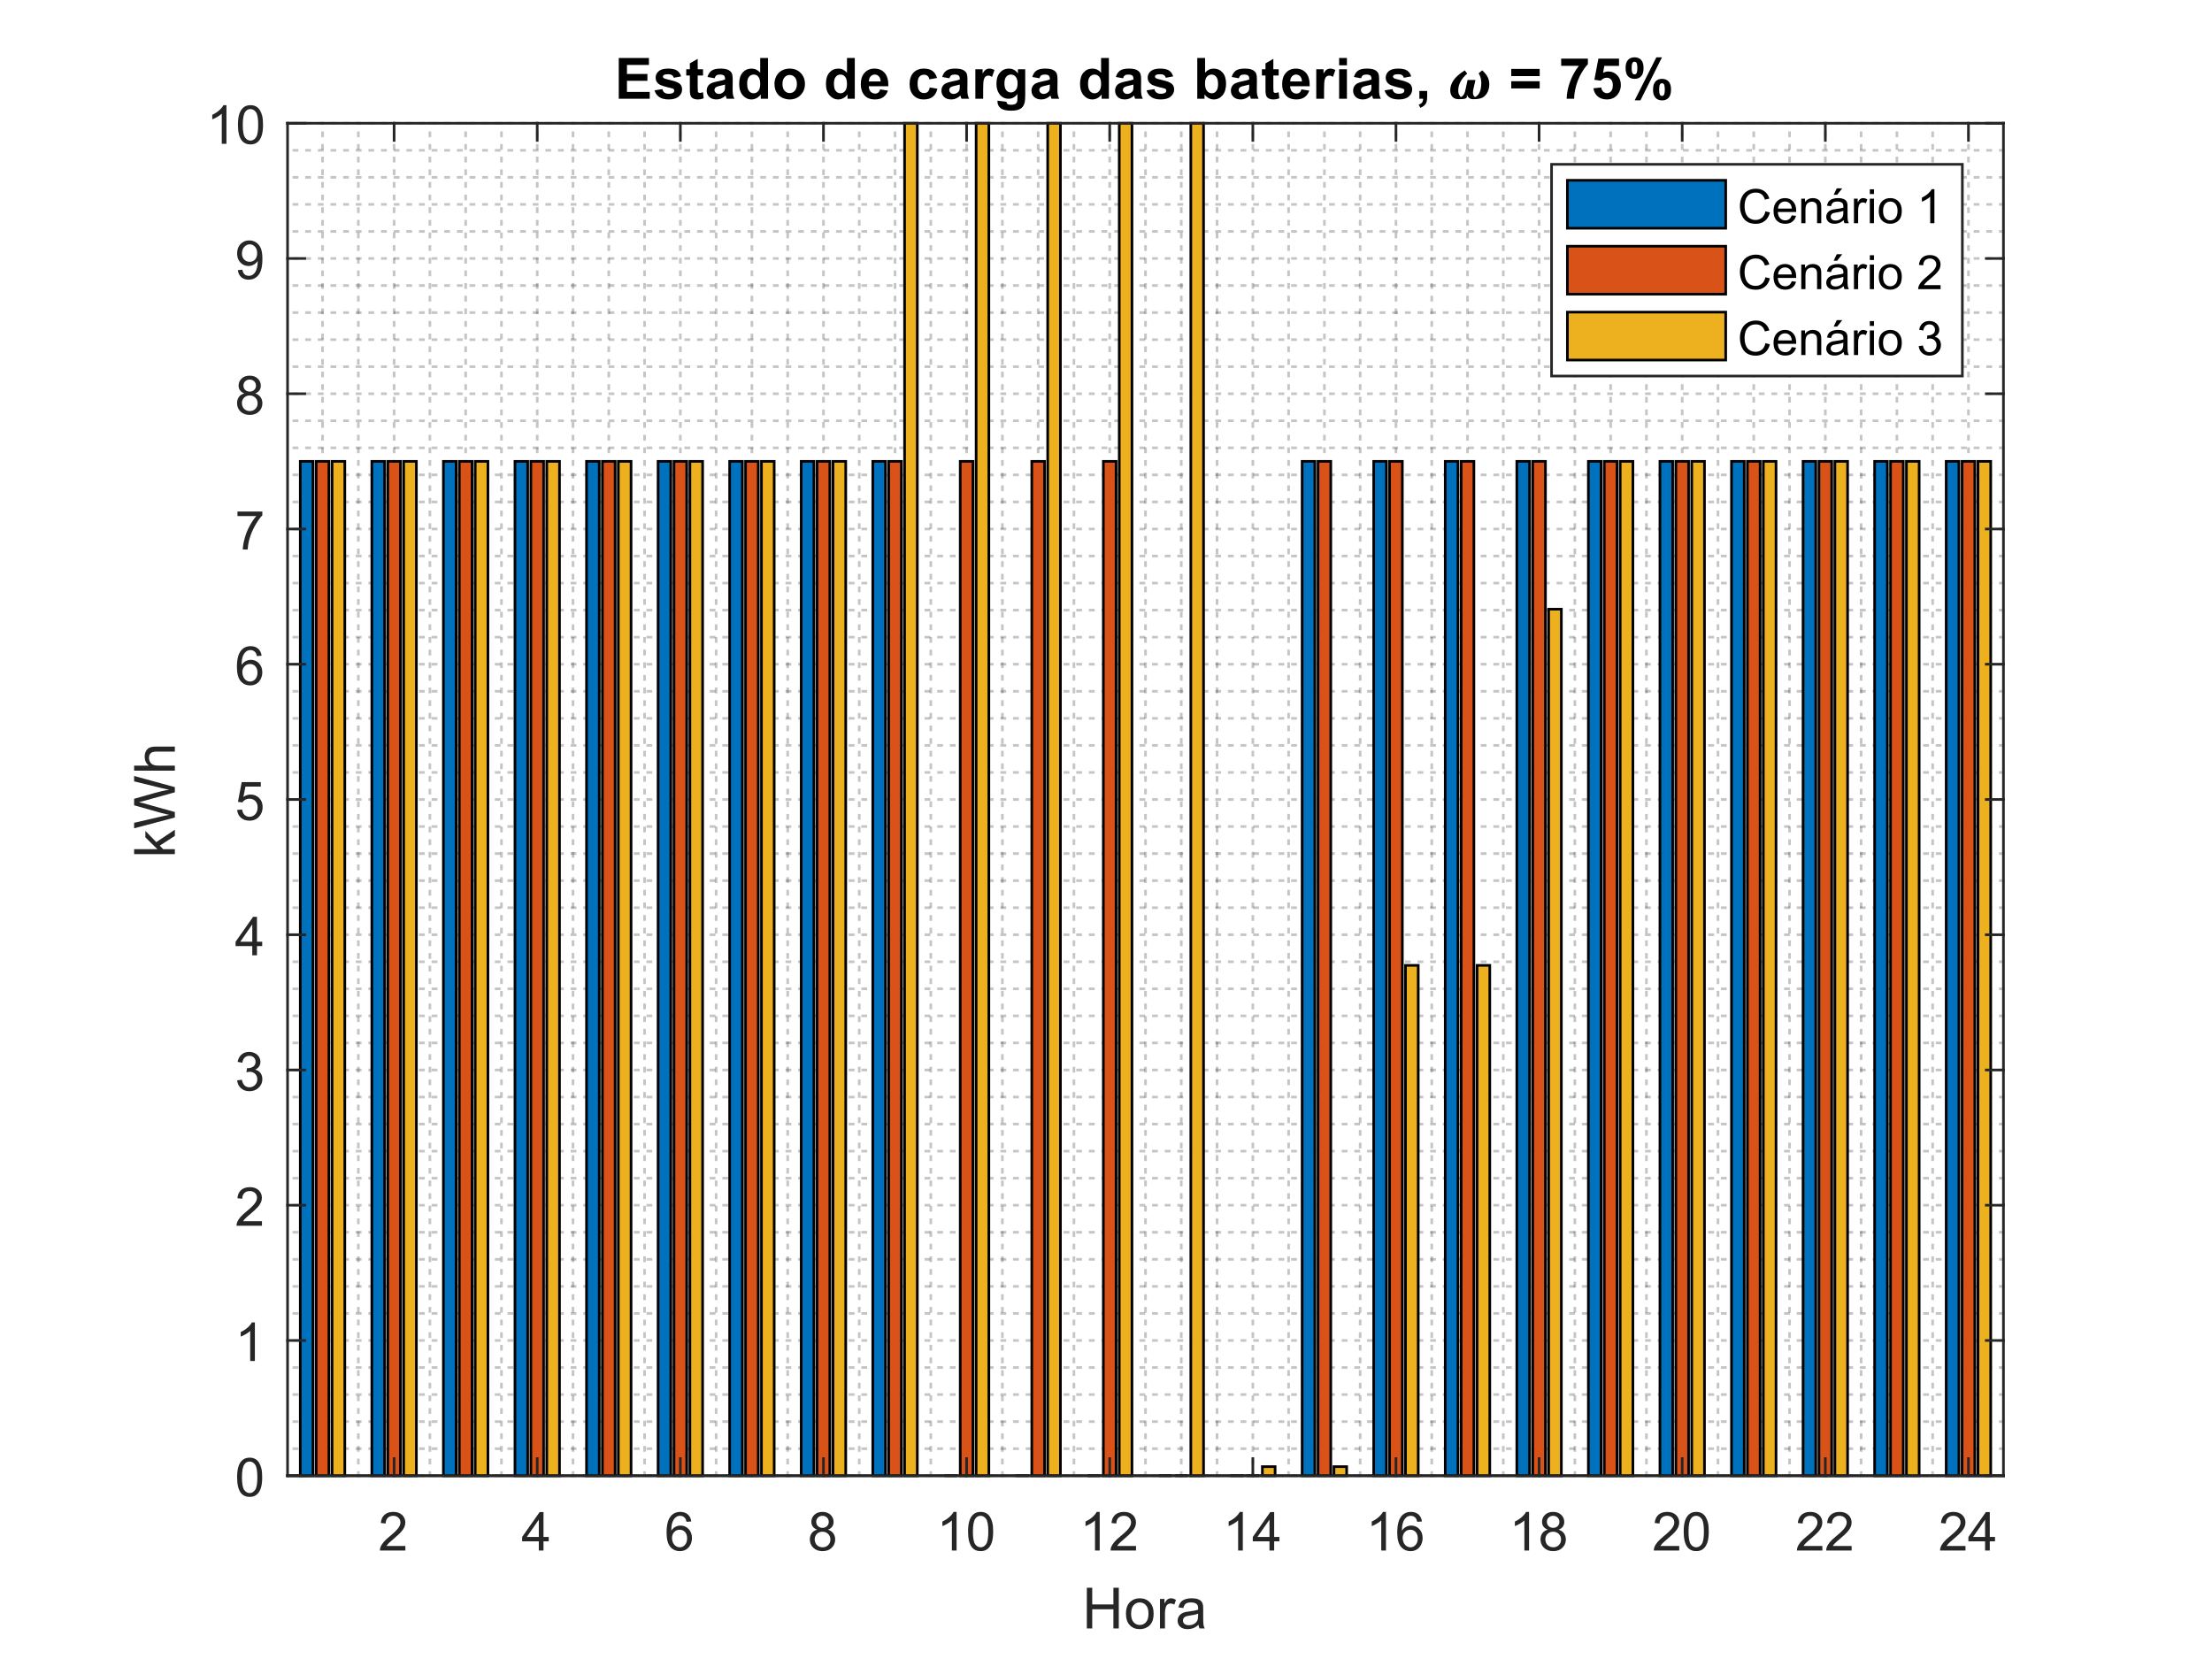 <?xml version="1.0"?>
<!DOCTYPE svg PUBLIC '-//W3C//DTD SVG 1.0//EN'
          'http://www.w3.org/TR/2001/REC-SVG-20010904/DTD/svg10.dtd'>
<svg xmlns:xlink="http://www.w3.org/1999/xlink" style="fill-opacity:1; color-rendering:auto; color-interpolation:auto; text-rendering:auto; stroke:black; stroke-linecap:square; stroke-miterlimit:10; shape-rendering:auto; stroke-opacity:1; fill:black; stroke-dasharray:none; font-weight:normal; stroke-width:1; font-family:'Dialog'; font-style:normal; stroke-linejoin:miter; font-size:12px; stroke-dashoffset:0; image-rendering:auto;" width="700" height="525" xmlns="http://www.w3.org/2000/svg"
><rect width="100%" height="100%" fill="#333333" stroke="none"/><!--Generated by the Batik Graphics2D SVG Generator--><defs id="genericDefs"
  /><g
  ><defs id="defs1"
    ><clipPath clipPathUnits="userSpaceOnUse" id="clipPath1"
      ><path d="M0 0 L700 0 L700 525 L0 525 L0 0 Z"
      /></clipPath
    ></defs
    ><g style="fill:white; stroke:white;"
    ><rect x="0" y="0" width="700" style="clip-path:url(#clipPath1); stroke:none;" height="525"
    /></g
    ><g style="fill:white; text-rendering:optimizeSpeed; color-rendering:optimizeSpeed; image-rendering:optimizeSpeed; shape-rendering:crispEdges; stroke:white; color-interpolation:sRGB;"
    ><rect x="0" width="700" height="525" y="0" style="stroke:none;"
      /><path style="stroke:none;" d="M91 467 L634 467 L634 39 L91 39 Z"
    /></g
    ><g style="fill-opacity:0.251; color-rendering:optimizeQuality; color-interpolation:linearRGB; text-rendering:geometricPrecision; stroke:rgb(26,26,26); stroke-linecap:butt; stroke-miterlimit:1; stroke-opacity:0.251; fill:rgb(26,26,26); stroke-dasharray:1,3; stroke-width:0.833; stroke-linejoin:bevel; image-rendering:optimizeQuality;"
    ><line y2="39" style="fill:none;" x1="102.071" x2="102.071" y1="467"
      /><line y2="39" style="fill:none;" x1="113.394" x2="113.394" y1="467"
      /><line y2="39" style="fill:none;" x1="124.717" x2="124.717" y1="467"
      /><line y2="39" style="fill:none;" x1="136.04" x2="136.04" y1="467"
      /><line y2="39" style="fill:none;" x1="147.363" x2="147.363" y1="467"
      /><line y2="39" style="fill:none;" x1="158.686" x2="158.686" y1="467"
      /><line y2="39" style="fill:none;" x1="170.009" x2="170.009" y1="467"
      /><line y2="39" style="fill:none;" x1="181.332" x2="181.332" y1="467"
      /><line y2="39" style="fill:none;" x1="192.655" x2="192.655" y1="467"
      /><line y2="39" style="fill:none;" x1="203.978" x2="203.978" y1="467"
      /><line y2="39" style="fill:none;" x1="215.301" x2="215.301" y1="467"
      /><line y2="39" style="fill:none;" x1="226.624" x2="226.624" y1="467"
      /><line y2="39" style="fill:none;" x1="237.947" x2="237.947" y1="467"
      /><line y2="39" style="fill:none;" x1="249.27" x2="249.27" y1="467"
      /><line y2="39" style="fill:none;" x1="260.593" x2="260.593" y1="467"
      /><line y2="39" style="fill:none;" x1="271.916" x2="271.916" y1="467"
      /><line y2="39" style="fill:none;" x1="283.239" x2="283.239" y1="467"
      /><line y2="39" style="fill:none;" x1="294.562" x2="294.562" y1="467"
      /><line y2="39" style="fill:none;" x1="305.885" x2="305.885" y1="467"
      /><line y2="39" style="fill:none;" x1="317.208" x2="317.208" y1="467"
      /><line y2="39" style="fill:none;" x1="328.531" x2="328.531" y1="467"
      /><line y2="39" style="fill:none;" x1="339.854" x2="339.854" y1="467"
      /><line y2="39" style="fill:none;" x1="351.177" x2="351.177" y1="467"
      /><line y2="39" style="fill:none;" x1="362.5" x2="362.5" y1="467"
      /><line y2="39" style="fill:none;" x1="373.823" x2="373.823" y1="467"
      /><line y2="39" style="fill:none;" x1="385.146" x2="385.146" y1="467"
      /><line y2="39" style="fill:none;" x1="396.469" x2="396.469" y1="467"
      /><line y2="39" style="fill:none;" x1="407.792" x2="407.792" y1="467"
      /><line y2="39" style="fill:none;" x1="419.115" x2="419.115" y1="467"
      /><line y2="39" style="fill:none;" x1="430.438" x2="430.438" y1="467"
      /><line y2="39" style="fill:none;" x1="441.761" x2="441.761" y1="467"
      /><line y2="39" style="fill:none;" x1="453.084" x2="453.084" y1="467"
      /><line y2="39" style="fill:none;" x1="464.407" x2="464.407" y1="467"
      /><line y2="39" style="fill:none;" x1="475.73" x2="475.73" y1="467"
      /><line y2="39" style="fill:none;" x1="487.053" x2="487.053" y1="467"
      /><line y2="39" style="fill:none;" x1="498.376" x2="498.376" y1="467"
      /><line y2="39" style="fill:none;" x1="509.699" x2="509.699" y1="467"
      /><line y2="39" style="fill:none;" x1="521.022" x2="521.022" y1="467"
      /><line y2="39" style="fill:none;" x1="532.345" x2="532.345" y1="467"
      /><line y2="39" style="fill:none;" x1="543.668" x2="543.668" y1="467"
      /><line y2="39" style="fill:none;" x1="554.991" x2="554.991" y1="467"
      /><line y2="39" style="fill:none;" x1="566.314" x2="566.314" y1="467"
      /><line y2="39" style="fill:none;" x1="577.637" x2="577.637" y1="467"
      /><line y2="39" style="fill:none;" x1="588.96" x2="588.96" y1="467"
      /><line y2="39" style="fill:none;" x1="600.283" x2="600.283" y1="467"
      /><line y2="39" style="fill:none;" x1="611.606" x2="611.606" y1="467"
      /><line y2="39" style="fill:none;" x1="622.929" x2="622.929" y1="467"
      /><line y2="467" style="fill:none;" x1="634" x2="91" y1="467"
      /><line y2="458.44" style="fill:none;" x1="634" x2="91" y1="458.44"
      /><line y2="449.88" style="fill:none;" x1="634" x2="91" y1="449.88"
      /><line y2="441.32" style="fill:none;" x1="634" x2="91" y1="441.32"
      /><line y2="432.76" style="fill:none;" x1="634" x2="91" y1="432.76"
      /><line y2="424.2" style="fill:none;" x1="634" x2="91" y1="424.2"
      /><line y2="415.64" style="fill:none;" x1="634" x2="91" y1="415.64"
      /><line y2="407.08" style="fill:none;" x1="634" x2="91" y1="407.08"
      /><line y2="398.52" style="fill:none;" x1="634" x2="91" y1="398.52"
      /><line y2="389.96" style="fill:none;" x1="634" x2="91" y1="389.96"
      /><line y2="381.4" style="fill:none;" x1="634" x2="91" y1="381.4"
      /><line y2="372.84" style="fill:none;" x1="634" x2="91" y1="372.84"
      /><line y2="364.28" style="fill:none;" x1="634" x2="91" y1="364.28"
      /><line y2="355.72" style="fill:none;" x1="634" x2="91" y1="355.72"
      /><line y2="347.16" style="fill:none;" x1="634" x2="91" y1="347.16"
      /><line y2="338.6" style="fill:none;" x1="634" x2="91" y1="338.6"
      /><line y2="330.04" style="fill:none;" x1="634" x2="91" y1="330.04"
      /><line y2="321.48" style="fill:none;" x1="634" x2="91" y1="321.48"
      /><line y2="312.92" style="fill:none;" x1="634" x2="91" y1="312.92"
      /><line y2="304.36" style="fill:none;" x1="634" x2="91" y1="304.36"
      /><line y2="295.8" style="fill:none;" x1="634" x2="91" y1="295.8"
      /><line y2="287.24" style="fill:none;" x1="634" x2="91" y1="287.24"
      /><line y2="278.68" style="fill:none;" x1="634" x2="91" y1="278.68"
      /><line y2="270.12" style="fill:none;" x1="634" x2="91" y1="270.12"
      /><line y2="261.56" style="fill:none;" x1="634" x2="91" y1="261.56"
      /><line y2="253" style="fill:none;" x1="634" x2="91" y1="253"
      /><line y2="244.44" style="fill:none;" x1="634" x2="91" y1="244.44"
      /><line y2="235.88" style="fill:none;" x1="634" x2="91" y1="235.88"
      /><line y2="227.32" style="fill:none;" x1="634" x2="91" y1="227.32"
      /><line y2="218.76" style="fill:none;" x1="634" x2="91" y1="218.76"
      /><line y2="210.2" style="fill:none;" x1="634" x2="91" y1="210.2"
      /><line y2="201.64" style="fill:none;" x1="634" x2="91" y1="201.64"
      /><line y2="193.08" style="fill:none;" x1="634" x2="91" y1="193.08"
      /><line y2="184.52" style="fill:none;" x1="634" x2="91" y1="184.52"
      /><line y2="175.96" style="fill:none;" x1="634" x2="91" y1="175.96"
      /><line y2="167.4" style="fill:none;" x1="634" x2="91" y1="167.4"
      /><line y2="158.84" style="fill:none;" x1="634" x2="91" y1="158.84"
      /><line y2="150.28" style="fill:none;" x1="634" x2="91" y1="150.28"
      /><line y2="141.72" style="fill:none;" x1="634" x2="91" y1="141.72"
      /><line y2="133.16" style="fill:none;" x1="634" x2="91" y1="133.16"
      /><line y2="124.6" style="fill:none;" x1="634" x2="91" y1="124.6"
      /><line y2="116.04" style="fill:none;" x1="634" x2="91" y1="116.04"
      /><line y2="107.48" style="fill:none;" x1="634" x2="91" y1="107.48"
      /><line y2="98.92" style="fill:none;" x1="634" x2="91" y1="98.92"
      /><line y2="90.36" style="fill:none;" x1="634" x2="91" y1="90.36"
      /><line y2="81.8" style="fill:none;" x1="634" x2="91" y1="81.8"
      /><line y2="73.24" style="fill:none;" x1="634" x2="91" y1="73.24"
      /><line y2="64.68" style="fill:none;" x1="634" x2="91" y1="64.68"
      /><line y2="56.12" style="fill:none;" x1="634" x2="91" y1="56.12"
      /><line y2="47.56" style="fill:none;" x1="634" x2="91" y1="47.56"
      /><line y2="39" style="fill:none;" x1="634" x2="91" y1="39"
    /></g
    ><g transform="translate(362.5,36.25)" style="font-size:18.333px; text-rendering:geometricPrecision; color-rendering:optimizeQuality; image-rendering:optimizeQuality; color-interpolation:linearRGB; font-weight:bold;"
    ><path style="stroke:none;" d="M-166.688 -5 L-166.688 -17.891 L-157.141 -17.891 L-157.141 -15.703 L-164.094 -15.703 L-164.094 -12.844 L-157.625 -12.844 L-157.625 -10.672 L-164.094 -10.672 L-164.094 -7.172 L-156.891 -7.172 L-156.891 -5 L-166.688 -5 ZM-155.364 -7.656 L-152.88 -8.047 Q-152.723 -7.328 -152.239 -6.953 Q-151.755 -6.578 -150.895 -6.578 Q-149.926 -6.578 -149.442 -6.922 Q-149.13 -7.172 -149.13 -7.578 Q-149.13 -7.859 -149.301 -8.047 Q-149.489 -8.219 -150.13 -8.375 Q-153.114 -9.031 -153.911 -9.578 Q-155.02 -10.328 -155.02 -11.688 Q-155.02 -12.891 -154.059 -13.719 Q-153.098 -14.547 -151.098 -14.547 Q-149.176 -14.547 -148.247 -13.922 Q-147.317 -13.297 -146.958 -12.078 L-149.286 -11.641 Q-149.442 -12.188 -149.856 -12.477 Q-150.27 -12.766 -151.051 -12.766 Q-152.02 -12.766 -152.442 -12.5 Q-152.723 -12.297 -152.723 -12 Q-152.723 -11.734 -152.473 -11.547 Q-152.145 -11.297 -150.176 -10.852 Q-148.208 -10.406 -147.411 -9.75 Q-146.645 -9.094 -146.645 -7.922 Q-146.645 -6.641 -147.715 -5.711 Q-148.786 -4.781 -150.895 -4.781 Q-152.801 -4.781 -153.911 -5.562 Q-155.02 -6.344 -155.364 -7.656 ZM-140.023 -14.328 L-140.023 -12.359 L-141.71 -12.359 L-141.71 -8.609 Q-141.71 -7.469 -141.664 -7.273 Q-141.617 -7.078 -141.445 -6.961 Q-141.273 -6.844 -141.023 -6.844 Q-140.695 -6.844 -140.039 -7.078 L-139.82 -5.156 Q-140.695 -4.781 -141.773 -4.781 Q-142.445 -4.781 -142.984 -5.008 Q-143.523 -5.234 -143.773 -5.594 Q-144.023 -5.953 -144.117 -6.562 Q-144.195 -6.984 -144.195 -8.297 L-144.195 -12.359 L-145.335 -12.359 L-145.335 -14.328 L-144.195 -14.328 L-144.195 -16.188 L-141.71 -17.625 L-141.71 -14.328 L-140.023 -14.328 ZM-136.362 -11.484 L-138.612 -11.891 Q-138.222 -13.25 -137.3 -13.898 Q-136.378 -14.547 -134.565 -14.547 Q-132.909 -14.547 -132.105 -14.156 Q-131.3 -13.766 -130.964 -13.164 Q-130.628 -12.562 -130.628 -10.953 L-130.659 -8.062 Q-130.659 -6.844 -130.542 -6.258 Q-130.425 -5.672 -130.097 -5 L-132.534 -5 Q-132.644 -5.25 -132.784 -5.734 Q-132.847 -5.953 -132.862 -6.016 Q-133.503 -5.406 -134.222 -5.094 Q-134.94 -4.781 -135.753 -4.781 Q-137.206 -4.781 -138.034 -5.57 Q-138.862 -6.359 -138.862 -7.547 Q-138.862 -8.344 -138.487 -8.961 Q-138.112 -9.578 -137.425 -9.906 Q-136.737 -10.234 -135.456 -10.484 Q-133.722 -10.812 -133.065 -11.094 L-133.065 -11.344 Q-133.065 -12.047 -133.417 -12.352 Q-133.769 -12.656 -134.737 -12.656 Q-135.394 -12.656 -135.769 -12.398 Q-136.144 -12.141 -136.362 -11.484 ZM-133.065 -9.484 Q-133.534 -9.328 -134.565 -9.109 Q-135.597 -8.891 -135.909 -8.672 Q-136.394 -8.328 -136.394 -7.797 Q-136.394 -7.281 -136.003 -6.906 Q-135.612 -6.531 -135.019 -6.531 Q-134.347 -6.531 -133.753 -6.969 Q-133.3 -7.297 -133.159 -7.781 Q-133.065 -8.109 -133.065 -8.984 L-133.065 -9.484 ZM-119.459 -5 L-121.756 -5 L-121.756 -6.375 Q-122.334 -5.578 -123.108 -5.18 Q-123.881 -4.781 -124.678 -4.781 Q-126.287 -4.781 -127.436 -6.078 Q-128.584 -7.375 -128.584 -9.703 Q-128.584 -12.078 -127.467 -13.312 Q-126.35 -14.547 -124.647 -14.547 Q-123.084 -14.547 -121.928 -13.25 L-121.928 -17.891 L-119.459 -17.891 L-119.459 -5 ZM-126.053 -9.875 Q-126.053 -8.375 -125.647 -7.703 Q-125.053 -6.734 -123.975 -6.734 Q-123.115 -6.734 -122.522 -7.461 Q-121.928 -8.188 -121.928 -9.625 Q-121.928 -11.234 -122.506 -11.945 Q-123.084 -12.656 -123.99 -12.656 Q-124.865 -12.656 -125.459 -11.961 Q-126.053 -11.266 -126.053 -9.875 ZM-117.414 -9.797 Q-117.414 -11.031 -116.804 -12.18 Q-116.195 -13.328 -115.085 -13.938 Q-113.976 -14.547 -112.601 -14.547 Q-110.492 -14.547 -109.132 -13.172 Q-107.773 -11.797 -107.773 -9.688 Q-107.773 -7.578 -109.14 -6.18 Q-110.507 -4.781 -112.585 -4.781 Q-113.867 -4.781 -115.031 -5.367 Q-116.195 -5.953 -116.804 -7.07 Q-117.414 -8.188 -117.414 -9.797 ZM-114.882 -9.672 Q-114.882 -8.281 -114.218 -7.539 Q-113.554 -6.797 -112.601 -6.797 Q-111.632 -6.797 -110.976 -7.539 Q-110.32 -8.281 -110.32 -9.688 Q-110.32 -11.062 -110.976 -11.797 Q-111.632 -12.531 -112.601 -12.531 Q-113.554 -12.531 -114.218 -11.797 Q-114.882 -11.062 -114.882 -9.672 ZM-91.999 -5 L-94.296 -5 L-94.296 -6.375 Q-94.874 -5.578 -95.648 -5.18 Q-96.421 -4.781 -97.218 -4.781 Q-98.827 -4.781 -99.976 -6.078 Q-101.124 -7.375 -101.124 -9.703 Q-101.124 -12.078 -100.007 -13.312 Q-98.89 -14.547 -97.187 -14.547 Q-95.624 -14.547 -94.468 -13.25 L-94.468 -17.891 L-91.999 -17.891 L-91.999 -5 ZM-98.593 -9.875 Q-98.593 -8.375 -98.187 -7.703 Q-97.593 -6.734 -96.515 -6.734 Q-95.656 -6.734 -95.062 -7.461 Q-94.468 -8.188 -94.468 -9.625 Q-94.468 -11.234 -95.046 -11.945 Q-95.624 -12.656 -96.531 -12.656 Q-97.406 -12.656 -97.999 -11.961 Q-98.593 -11.266 -98.593 -9.875 ZM-83.969 -7.969 L-81.516 -7.562 Q-81.985 -6.203 -83.008 -5.492 Q-84.032 -4.781 -85.579 -4.781 Q-88.016 -4.781 -89.173 -6.375 Q-90.094 -7.656 -90.094 -9.594 Q-90.094 -11.922 -88.883 -13.234 Q-87.673 -14.547 -85.813 -14.547 Q-83.735 -14.547 -82.532 -13.172 Q-81.329 -11.797 -81.376 -8.953 L-87.563 -8.953 Q-87.548 -7.859 -86.977 -7.25 Q-86.407 -6.641 -85.548 -6.641 Q-84.969 -6.641 -84.571 -6.953 Q-84.173 -7.266 -83.969 -7.969 ZM-83.829 -10.469 Q-83.86 -11.547 -84.391 -12.102 Q-84.923 -12.656 -85.673 -12.656 Q-86.485 -12.656 -87.001 -12.062 Q-87.532 -11.484 -87.532 -10.469 L-83.829 -10.469 ZM-65.963 -11.578 L-68.4 -11.141 Q-68.525 -11.859 -68.963 -12.234 Q-69.4 -12.609 -70.088 -12.609 Q-71.01 -12.609 -71.564 -11.969 Q-72.119 -11.328 -72.119 -9.828 Q-72.119 -8.172 -71.556 -7.484 Q-70.994 -6.797 -70.056 -6.797 Q-69.353 -6.797 -68.908 -7.203 Q-68.463 -7.609 -68.275 -8.578 L-65.853 -8.172 Q-66.228 -6.5 -67.299 -5.641 Q-68.369 -4.781 -70.166 -4.781 Q-72.213 -4.781 -73.431 -6.078 Q-74.65 -7.375 -74.65 -9.656 Q-74.65 -11.969 -73.431 -13.258 Q-72.213 -14.547 -70.119 -14.547 Q-68.416 -14.547 -67.416 -13.812 Q-66.416 -13.078 -65.963 -11.578 ZM-62.075 -11.484 L-64.325 -11.891 Q-63.934 -13.25 -63.013 -13.898 Q-62.091 -14.547 -60.278 -14.547 Q-58.622 -14.547 -57.817 -14.156 Q-57.013 -13.766 -56.677 -13.164 Q-56.341 -12.562 -56.341 -10.953 L-56.372 -8.062 Q-56.372 -6.844 -56.255 -6.258 Q-56.138 -5.672 -55.809 -5 L-58.247 -5 Q-58.356 -5.25 -58.497 -5.734 Q-58.559 -5.953 -58.575 -6.016 Q-59.216 -5.406 -59.934 -5.094 Q-60.653 -4.781 -61.466 -4.781 Q-62.919 -4.781 -63.747 -5.57 Q-64.575 -6.359 -64.575 -7.547 Q-64.575 -8.344 -64.2 -8.961 Q-63.825 -9.578 -63.138 -9.906 Q-62.45 -10.234 -61.169 -10.484 Q-59.434 -10.812 -58.778 -11.094 L-58.778 -11.344 Q-58.778 -12.047 -59.13 -12.352 Q-59.481 -12.656 -60.45 -12.656 Q-61.106 -12.656 -61.481 -12.398 Q-61.856 -12.141 -62.075 -11.484 ZM-58.778 -9.484 Q-59.247 -9.328 -60.278 -9.109 Q-61.309 -8.891 -61.622 -8.672 Q-62.106 -8.328 -62.106 -7.797 Q-62.106 -7.281 -61.716 -6.906 Q-61.325 -6.531 -60.731 -6.531 Q-60.059 -6.531 -59.466 -6.969 Q-59.013 -7.297 -58.872 -7.781 Q-58.778 -8.109 -58.778 -8.984 L-58.778 -9.484 ZM-51.375 -5 L-53.844 -5 L-53.844 -14.328 L-51.547 -14.328 L-51.547 -13 Q-50.969 -13.953 -50.492 -14.25 Q-50.016 -14.547 -49.422 -14.547 Q-48.578 -14.547 -47.797 -14.078 L-48.562 -11.922 Q-49.187 -12.328 -49.719 -12.328 Q-50.234 -12.328 -50.602 -12.047 Q-50.969 -11.766 -51.172 -11.016 Q-51.375 -10.266 -51.375 -7.891 L-51.375 -5 ZM-46.842 -4.391 L-44.014 -4.047 Q-43.952 -3.547 -43.702 -3.359 Q-43.342 -3.094 -42.592 -3.094 Q-41.623 -3.094 -41.139 -3.391 Q-40.811 -3.578 -40.639 -4.016 Q-40.53 -4.328 -40.53 -5.156 L-40.53 -6.516 Q-41.639 -5 -43.327 -5 Q-45.202 -5 -46.311 -6.594 Q-47.17 -7.844 -47.17 -9.719 Q-47.17 -12.062 -46.038 -13.305 Q-44.905 -14.547 -43.233 -14.547 Q-41.498 -14.547 -40.373 -13.031 L-40.373 -14.328 L-38.061 -14.328 L-38.061 -5.953 Q-38.061 -4.312 -38.334 -3.492 Q-38.608 -2.672 -39.1 -2.203 Q-39.592 -1.734 -40.413 -1.477 Q-41.233 -1.219 -42.483 -1.219 Q-44.858 -1.219 -45.85 -2.031 Q-46.842 -2.844 -46.842 -4.078 Q-46.842 -4.203 -46.842 -4.391 ZM-44.639 -9.859 Q-44.639 -8.375 -44.061 -7.688 Q-43.483 -7 -42.639 -7 Q-41.733 -7 -41.108 -7.703 Q-40.483 -8.406 -40.483 -9.797 Q-40.483 -11.25 -41.084 -11.953 Q-41.686 -12.656 -42.592 -12.656 Q-43.483 -12.656 -44.061 -11.969 Q-44.639 -11.281 -44.639 -9.859 ZM-33.578 -11.484 L-35.828 -11.891 Q-35.437 -13.25 -34.516 -13.898 Q-33.594 -14.547 -31.781 -14.547 Q-30.125 -14.547 -29.32 -14.156 Q-28.516 -13.766 -28.18 -13.164 Q-27.844 -12.562 -27.844 -10.953 L-27.875 -8.062 Q-27.875 -6.844 -27.758 -6.258 Q-27.641 -5.672 -27.312 -5 L-29.75 -5 Q-29.859 -5.25 -30 -5.734 Q-30.062 -5.953 -30.078 -6.016 Q-30.719 -5.406 -31.437 -5.094 Q-32.156 -4.781 -32.969 -4.781 Q-34.422 -4.781 -35.25 -5.57 Q-36.078 -6.359 -36.078 -7.547 Q-36.078 -8.344 -35.703 -8.961 Q-35.328 -9.578 -34.641 -9.906 Q-33.953 -10.234 -32.672 -10.484 Q-30.937 -10.812 -30.281 -11.094 L-30.281 -11.344 Q-30.281 -12.047 -30.633 -12.352 Q-30.984 -12.656 -31.953 -12.656 Q-32.609 -12.656 -32.984 -12.398 Q-33.359 -12.141 -33.578 -11.484 ZM-30.281 -9.484 Q-30.75 -9.328 -31.781 -9.109 Q-32.812 -8.891 -33.125 -8.672 Q-33.609 -8.328 -33.609 -7.797 Q-33.609 -7.281 -33.219 -6.906 Q-32.828 -6.531 -32.234 -6.531 Q-31.562 -6.531 -30.969 -6.969 Q-30.516 -7.297 -30.375 -7.781 Q-30.281 -8.109 -30.281 -8.984 L-30.281 -9.484 ZM-11.587 -5 L-13.884 -5 L-13.884 -6.375 Q-14.462 -5.578 -15.235 -5.18 Q-16.009 -4.781 -16.806 -4.781 Q-18.415 -4.781 -19.564 -6.078 Q-20.712 -7.375 -20.712 -9.703 Q-20.712 -12.078 -19.595 -13.312 Q-18.478 -14.547 -16.774 -14.547 Q-15.212 -14.547 -14.056 -13.25 L-14.056 -17.891 L-11.587 -17.891 L-11.587 -5 ZM-18.181 -9.875 Q-18.181 -8.375 -17.774 -7.703 Q-17.181 -6.734 -16.103 -6.734 Q-15.243 -6.734 -14.649 -7.461 Q-14.056 -8.188 -14.056 -9.625 Q-14.056 -11.234 -14.634 -11.945 Q-15.212 -12.656 -16.118 -12.656 Q-16.993 -12.656 -17.587 -11.961 Q-18.181 -11.266 -18.181 -9.875 ZM-7.12 -11.484 L-9.37 -11.891 Q-8.979 -13.25 -8.057 -13.898 Q-7.135 -14.547 -5.323 -14.547 Q-3.667 -14.547 -2.862 -14.156 Q-2.057 -13.766 -1.721 -13.164 Q-1.385 -12.562 -1.385 -10.953 L-1.417 -8.062 Q-1.417 -6.844 -1.299 -6.258 Q-1.182 -5.672 -0.854 -5 L-3.292 -5 Q-3.401 -5.25 -3.542 -5.734 Q-3.604 -5.953 -3.62 -6.016 Q-4.26 -5.406 -4.979 -5.094 Q-5.698 -4.781 -6.51 -4.781 Q-7.963 -4.781 -8.792 -5.57 Q-9.62 -6.359 -9.62 -7.547 Q-9.62 -8.344 -9.245 -8.961 Q-8.87 -9.578 -8.182 -9.906 Q-7.495 -10.234 -6.213 -10.484 Q-4.479 -10.812 -3.823 -11.094 L-3.823 -11.344 Q-3.823 -12.047 -4.174 -12.352 Q-4.526 -12.656 -5.495 -12.656 Q-6.151 -12.656 -6.526 -12.398 Q-6.901 -12.141 -7.12 -11.484 ZM-3.823 -9.484 Q-4.292 -9.328 -5.323 -9.109 Q-6.354 -8.891 -6.667 -8.672 Q-7.151 -8.328 -7.151 -7.797 Q-7.151 -7.281 -6.76 -6.906 Q-6.37 -6.531 -5.776 -6.531 Q-5.104 -6.531 -4.51 -6.969 Q-4.057 -7.297 -3.917 -7.781 Q-3.823 -8.109 -3.823 -8.984 L-3.823 -9.484 ZM0.346 -7.656 L2.83 -8.047 Q2.987 -7.328 3.471 -6.953 Q3.955 -6.578 4.815 -6.578 Q5.784 -6.578 6.268 -6.922 Q6.58 -7.172 6.58 -7.578 Q6.58 -7.859 6.409 -8.047 Q6.221 -8.219 5.58 -8.375 Q2.596 -9.031 1.799 -9.578 Q0.69 -10.328 0.69 -11.688 Q0.69 -12.891 1.651 -13.719 Q2.612 -14.547 4.612 -14.547 Q6.534 -14.547 7.463 -13.922 Q8.393 -13.297 8.752 -12.078 L6.424 -11.641 Q6.268 -12.188 5.854 -12.477 Q5.44 -12.766 4.659 -12.766 Q3.69 -12.766 3.268 -12.5 Q2.987 -12.297 2.987 -12 Q2.987 -11.734 3.237 -11.547 Q3.565 -11.297 5.534 -10.852 Q7.502 -10.406 8.299 -9.75 Q9.065 -9.094 9.065 -7.922 Q9.065 -6.641 7.995 -5.711 Q6.924 -4.781 4.815 -4.781 Q2.909 -4.781 1.799 -5.562 Q0.69 -6.344 0.346 -7.656 ZM16.384 -5 L16.384 -17.891 L18.853 -17.891 L18.853 -13.25 Q19.993 -14.547 21.556 -14.547 Q23.259 -14.547 24.376 -13.312 Q25.493 -12.078 25.493 -9.766 Q25.493 -7.375 24.361 -6.078 Q23.228 -4.781 21.603 -4.781 Q20.79 -4.781 20.017 -5.188 Q19.243 -5.594 18.681 -6.375 L18.681 -5 L16.384 -5 ZM18.837 -9.875 Q18.837 -8.422 19.29 -7.719 Q19.931 -6.734 20.993 -6.734 Q21.822 -6.734 22.392 -7.438 Q22.962 -8.141 22.962 -9.641 Q22.962 -11.234 22.384 -11.945 Q21.806 -12.656 20.9 -12.656 Q20.009 -12.656 19.423 -11.969 Q18.837 -11.281 18.837 -9.875 ZM29.523 -11.484 L27.273 -11.891 Q27.664 -13.25 28.586 -13.898 Q29.508 -14.547 31.32 -14.547 Q32.976 -14.547 33.781 -14.156 Q34.586 -13.766 34.922 -13.164 Q35.258 -12.562 35.258 -10.953 L35.226 -8.062 Q35.226 -6.844 35.343 -6.258 Q35.461 -5.672 35.789 -5 L33.351 -5 Q33.242 -5.25 33.101 -5.734 Q33.039 -5.953 33.023 -6.016 Q32.383 -5.406 31.664 -5.094 Q30.945 -4.781 30.133 -4.781 Q28.679 -4.781 27.851 -5.57 Q27.023 -6.359 27.023 -7.547 Q27.023 -8.344 27.398 -8.961 Q27.773 -9.578 28.461 -9.906 Q29.148 -10.234 30.429 -10.484 Q32.164 -10.812 32.82 -11.094 L32.82 -11.344 Q32.82 -12.047 32.468 -12.352 Q32.117 -12.656 31.148 -12.656 Q30.492 -12.656 30.117 -12.398 Q29.742 -12.141 29.523 -11.484 ZM32.82 -9.484 Q32.351 -9.328 31.32 -9.109 Q30.289 -8.891 29.976 -8.672 Q29.492 -8.328 29.492 -7.797 Q29.492 -7.281 29.883 -6.906 Q30.273 -6.531 30.867 -6.531 Q31.539 -6.531 32.133 -6.969 Q32.586 -7.297 32.726 -7.781 Q32.82 -8.109 32.82 -8.984 L32.82 -9.484 ZM42.145 -14.328 L42.145 -12.359 L40.458 -12.359 L40.458 -8.609 Q40.458 -7.469 40.505 -7.273 Q40.551 -7.078 40.723 -6.961 Q40.895 -6.844 41.145 -6.844 Q41.473 -6.844 42.13 -7.078 L42.348 -5.156 Q41.473 -4.781 40.395 -4.781 Q39.723 -4.781 39.184 -5.008 Q38.645 -5.234 38.395 -5.594 Q38.145 -5.953 38.051 -6.562 Q37.973 -6.984 37.973 -8.297 L37.973 -12.359 L36.833 -12.359 L36.833 -14.328 L37.973 -14.328 L37.973 -16.188 L40.458 -17.625 L40.458 -14.328 L42.145 -14.328 ZM49.368 -7.969 L51.822 -7.562 Q51.353 -6.203 50.329 -5.492 Q49.306 -4.781 47.759 -4.781 Q45.322 -4.781 44.165 -6.375 Q43.243 -7.656 43.243 -9.594 Q43.243 -11.922 44.454 -13.234 Q45.665 -14.547 47.525 -14.547 Q49.603 -14.547 50.806 -13.172 Q52.009 -11.797 51.962 -8.953 L45.775 -8.953 Q45.79 -7.859 46.361 -7.25 Q46.931 -6.641 47.79 -6.641 Q48.368 -6.641 48.767 -6.953 Q49.165 -7.266 49.368 -7.969 ZM49.509 -10.469 Q49.478 -11.547 48.947 -12.102 Q48.415 -12.656 47.665 -12.656 Q46.853 -12.656 46.337 -12.062 Q45.806 -11.484 45.806 -10.469 L49.509 -10.469 ZM56.506 -5 L54.037 -5 L54.037 -14.328 L56.334 -14.328 L56.334 -13 Q56.912 -13.953 57.389 -14.25 Q57.865 -14.547 58.459 -14.547 Q59.303 -14.547 60.084 -14.078 L59.319 -11.922 Q58.694 -12.328 58.162 -12.328 Q57.647 -12.328 57.279 -12.047 Q56.912 -11.766 56.709 -11.016 Q56.506 -10.266 56.506 -7.891 L56.506 -5 ZM61.273 -15.594 L61.273 -17.891 L63.742 -17.891 L63.742 -15.594 L61.273 -15.594 ZM61.273 -5 L61.273 -14.328 L63.742 -14.328 L63.742 -5 L61.273 -5 ZM68.205 -11.484 L65.955 -11.891 Q66.345 -13.25 67.267 -13.898 Q68.189 -14.547 70.002 -14.547 Q71.658 -14.547 72.463 -14.156 Q73.267 -13.766 73.603 -13.164 Q73.939 -12.562 73.939 -10.953 L73.908 -8.062 Q73.908 -6.844 74.025 -6.258 Q74.142 -5.672 74.47 -5 L72.033 -5 Q71.924 -5.25 71.783 -5.734 Q71.72 -5.953 71.705 -6.016 Q71.064 -5.406 70.345 -5.094 Q69.627 -4.781 68.814 -4.781 Q67.361 -4.781 66.533 -5.57 Q65.705 -6.359 65.705 -7.547 Q65.705 -8.344 66.08 -8.961 Q66.455 -9.578 67.142 -9.906 Q67.83 -10.234 69.111 -10.484 Q70.845 -10.812 71.502 -11.094 L71.502 -11.344 Q71.502 -12.047 71.15 -12.352 Q70.799 -12.656 69.83 -12.656 Q69.174 -12.656 68.799 -12.398 Q68.424 -12.141 68.205 -11.484 ZM71.502 -9.484 Q71.033 -9.328 70.002 -9.109 Q68.97 -8.891 68.658 -8.672 Q68.174 -8.328 68.174 -7.797 Q68.174 -7.281 68.564 -6.906 Q68.955 -6.531 69.549 -6.531 Q70.22 -6.531 70.814 -6.969 Q71.267 -7.297 71.408 -7.781 Q71.502 -8.109 71.502 -8.984 L71.502 -9.484 ZM75.671 -7.656 L78.155 -8.047 Q78.311 -7.328 78.796 -6.953 Q79.28 -6.578 80.139 -6.578 Q81.108 -6.578 81.592 -6.922 Q81.905 -7.172 81.905 -7.578 Q81.905 -7.859 81.733 -8.047 Q81.546 -8.219 80.905 -8.375 Q77.921 -9.031 77.124 -9.578 Q76.014 -10.328 76.014 -11.688 Q76.014 -12.891 76.975 -13.719 Q77.936 -14.547 79.936 -14.547 Q81.858 -14.547 82.788 -13.922 Q83.717 -13.297 84.077 -12.078 L81.749 -11.641 Q81.592 -12.188 81.178 -12.477 Q80.764 -12.766 79.983 -12.766 Q79.014 -12.766 78.592 -12.5 Q78.311 -12.297 78.311 -12 Q78.311 -11.734 78.561 -11.547 Q78.889 -11.297 80.858 -10.852 Q82.827 -10.406 83.624 -9.75 Q84.389 -9.094 84.389 -7.922 Q84.389 -6.641 83.319 -5.711 Q82.249 -4.781 80.139 -4.781 Q78.233 -4.781 77.124 -5.562 Q76.014 -6.344 75.671 -7.656 ZM86.668 -7.469 L89.136 -7.469 L89.136 -5.703 Q89.136 -4.625 88.949 -4.008 Q88.761 -3.391 88.246 -2.898 Q87.73 -2.406 86.949 -2.125 L86.464 -3.141 Q87.214 -3.391 87.527 -3.82 Q87.839 -4.25 87.855 -5 L86.668 -5 L86.668 -7.469 ZM101.703 -6.297 L101.703 -6.297 Q101.703 -5.812 101.695 -5.523 Q101.687 -5.234 101.171 -5.047 Q100.656 -4.859 98.953 -4.859 Q98.281 -4.859 97.71 -5.164 Q97.14 -5.469 96.788 -6.117 Q96.437 -6.766 96.437 -7.703 Q96.437 -9.297 97.468 -10.836 Q98.499 -12.375 101.031 -13.969 L101.812 -12.953 Q100.484 -11.859 99.726 -10.484 Q98.968 -9.109 98.968 -7.641 Q98.968 -6.641 99.351 -6.094 Q99.734 -5.547 99.734 -5.547 Q100.078 -5.547 100.531 -6.078 Q100.984 -6.609 101.203 -7.625 L101.921 -10.938 L104.406 -10.938 L103.734 -7.922 Q103.624 -7.406 103.624 -6.953 Q103.624 -6.25 103.929 -5.898 Q104.234 -5.547 104.234 -5.547 Q104.515 -5.547 105.078 -6.086 Q105.64 -6.625 105.953 -7.641 Q106.265 -8.656 106.265 -10.016 Q106.265 -10.812 106.046 -11.648 Q105.828 -12.484 105.421 -13.047 L106.562 -13.984 Q107.906 -12.719 108.351 -11.719 Q108.796 -10.719 108.796 -9.562 Q108.796 -8.266 108.281 -7.18 Q107.765 -6.094 106.835 -5.477 Q105.906 -4.859 103.703 -4.859 Q102.234 -4.859 101.703 -6.297 ZM115.744 -12.172 L115.744 -14.438 L124.744 -14.438 L124.744 -12.172 L115.744 -12.172 ZM115.744 -8.266 L115.744 -10.547 L124.744 -10.547 L124.744 -8.266 L115.744 -8.266 ZM131.542 -15.422 L131.542 -17.703 L139.995 -17.703 L139.995 -15.922 Q138.948 -14.891 137.862 -12.961 Q136.776 -11.031 136.214 -8.867 Q135.651 -6.703 135.651 -5 L133.276 -5 Q133.339 -7.672 134.378 -10.453 Q135.417 -13.234 137.151 -15.422 L131.542 -15.422 ZM141.758 -8.312 L144.226 -8.562 Q144.32 -7.734 144.844 -7.25 Q145.367 -6.766 146.039 -6.766 Q146.82 -6.766 147.351 -7.391 Q147.883 -8.016 147.883 -9.281 Q147.883 -10.469 147.351 -11.062 Q146.82 -11.656 145.976 -11.656 Q144.914 -11.656 144.07 -10.719 L142.055 -11 L143.32 -17.703 L149.851 -17.703 L149.851 -15.391 L145.195 -15.391 L144.805 -13.203 Q145.633 -13.625 146.492 -13.625 Q148.148 -13.625 149.289 -12.43 Q150.43 -11.234 150.43 -9.328 Q150.43 -7.734 149.508 -6.484 Q148.242 -4.781 146.008 -4.781 Q144.226 -4.781 143.101 -5.742 Q141.976 -6.703 141.758 -8.312 ZM151.927 -14.703 Q151.927 -16.438 152.684 -17.273 Q153.442 -18.109 154.755 -18.109 Q156.099 -18.109 156.856 -17.273 Q157.614 -16.438 157.614 -14.703 Q157.614 -12.969 156.856 -12.133 Q156.099 -11.297 154.786 -11.297 Q153.442 -11.297 152.684 -12.133 Q151.927 -12.969 151.927 -14.703 ZM153.849 -14.719 Q153.849 -13.469 154.145 -13.031 Q154.364 -12.719 154.755 -12.719 Q155.145 -12.719 155.364 -13.031 Q155.645 -13.469 155.645 -14.719 Q155.645 -15.984 155.364 -16.406 Q155.145 -16.719 154.755 -16.719 Q154.364 -16.719 154.145 -16.406 Q153.849 -15.984 153.849 -14.719 ZM156.63 -4.5 L154.802 -4.5 L161.661 -18.109 L163.442 -18.109 L156.63 -4.5 ZM160.614 -7.891 Q160.614 -9.625 161.38 -10.461 Q162.145 -11.297 163.458 -11.297 Q164.786 -11.297 165.544 -10.461 Q166.302 -9.625 166.302 -7.891 Q166.302 -6.156 165.544 -5.32 Q164.786 -4.484 163.489 -4.484 Q162.145 -4.484 161.38 -5.32 Q160.614 -6.156 160.614 -7.891 ZM162.552 -7.906 Q162.552 -6.641 162.833 -6.219 Q163.052 -5.891 163.442 -5.891 Q163.833 -5.891 164.052 -6.219 Q164.333 -6.641 164.333 -7.906 Q164.333 -9.156 164.052 -9.594 Q163.833 -9.906 163.442 -9.906 Q163.052 -9.906 162.833 -9.594 Q162.552 -9.156 162.552 -7.906 Z"
    /></g
    ><g style="stroke-linecap:butt; fill:rgb(38,38,38); text-rendering:geometricPrecision; image-rendering:optimizeQuality; color-rendering:optimizeQuality; stroke-linejoin:round; stroke:rgb(38,38,38); color-interpolation:linearRGB; stroke-width:0.833;"
    ><line y2="467" style="fill:none;" x1="91" x2="634" y1="467"
    /></g
    ><g style="fill:rgb(0,114,189); text-rendering:optimizeSpeed; color-rendering:optimizeSpeed; image-rendering:optimizeSpeed; shape-rendering:crispEdges; stroke:rgb(0,114,189); color-interpolation:sRGB;"
    ><path style="stroke:none;" d="M99.052 467 L99.052 146 L95.026 146 L95.026 467 ZM121.698 467 L121.698 146 L117.672 146 L117.672 467 ZM144.344 467 L144.344 146 L140.318 146 L140.318 467 ZM166.99 467 L166.99 146 L162.964 146 L162.964 467 ZM189.636 467 L189.636 146 L185.61 146 L185.61 467 ZM212.282 467 L212.282 146 L208.256 146 L208.256 467 ZM234.928 467 L234.928 146 L230.902 146 L230.902 467 ZM257.574 467 L257.574 146 L253.548 146 L253.548 467 ZM280.22 467 L280.22 146 L276.194 146 L276.194 467 ZM416.096 467 L416.096 146 L412.07 146 L412.07 467 ZM438.741 467 L438.741 146 L434.716 146 L434.716 467 ZM461.387 467 L461.387 146 L457.361 146 L457.361 467 ZM484.033 467 L484.033 146 L480.007 146 L480.007 467 ZM506.679 467 L506.679 146 L502.653 146 L502.653 467 ZM529.325 467 L529.325 146 L525.299 146 L525.299 467 ZM551.971 467 L551.971 146 L547.945 146 L547.945 467 ZM574.617 467 L574.617 146 L570.591 146 L570.591 467 ZM597.263 467 L597.263 146 L593.237 146 L593.237 467 ZM619.909 467 L619.909 146 L615.883 146 L615.883 467 Z"
    /></g
    ><g style="text-rendering:geometricPrecision; stroke-width:0.833; color-interpolation:linearRGB; color-rendering:optimizeQuality; stroke-linecap:butt; image-rendering:optimizeQuality;"
    ><path d="M95.026 467 L95.026 146 L99.052 146 L99.052 467 Z" style="fill:none; fill-rule:evenodd;"
      /><path d="M117.672 467 L117.672 146 L121.698 146 L121.698 467 Z" style="fill:none; fill-rule:evenodd;"
      /><path d="M140.318 467 L140.318 146 L144.344 146 L144.344 467 Z" style="fill:none; fill-rule:evenodd;"
      /><path d="M162.964 467 L162.964 146 L166.99 146 L166.99 467 Z" style="fill:none; fill-rule:evenodd;"
      /><path d="M185.61 467 L185.61 146 L189.636 146 L189.636 467 Z" style="fill:none; fill-rule:evenodd;"
      /><path d="M208.256 467 L208.256 146 L212.282 146 L212.282 467 Z" style="fill:none; fill-rule:evenodd;"
      /><path d="M230.902 467 L230.902 146 L234.928 146 L234.928 467 Z" style="fill:none; fill-rule:evenodd;"
      /><path d="M253.548 467 L253.548 146 L257.574 146 L257.574 467 Z" style="fill:none; fill-rule:evenodd;"
      /><path d="M276.194 467 L276.194 146 L280.22 146 L280.22 467 Z" style="fill:none; fill-rule:evenodd;"
      /><path d="M298.84 467 L298.84 467 L302.866 467 L302.866 467 Z" style="fill:none; fill-rule:evenodd;"
      /><path d="M321.486 467 L321.486 467 L325.512 467 L325.512 467 Z" style="fill:none; fill-rule:evenodd;"
      /><path d="M344.132 467 L344.132 467 L348.158 467 L348.158 467 Z" style="fill:none; fill-rule:evenodd;"
      /><path d="M366.778 467 L366.778 467 L370.803 467 L370.803 467 Z" style="fill:none; fill-rule:evenodd;"
      /><path d="M389.423 467 L389.423 467 L393.45 467 L393.45 467 Z" style="fill:none; fill-rule:evenodd;"
      /><path d="M412.07 467 L412.07 146 L416.096 146 L416.096 467 Z" style="fill:none; fill-rule:evenodd;"
      /><path d="M434.716 467 L434.716 146 L438.741 146 L438.741 467 Z" style="fill:none; fill-rule:evenodd;"
      /><path d="M457.361 467 L457.361 146 L461.387 146 L461.387 467 Z" style="fill:none; fill-rule:evenodd;"
      /><path d="M480.007 467 L480.007 146 L484.033 146 L484.033 467 Z" style="fill:none; fill-rule:evenodd;"
      /><path d="M502.653 467 L502.653 146 L506.679 146 L506.679 467 Z" style="fill:none; fill-rule:evenodd;"
      /><path d="M525.299 467 L525.299 146 L529.325 146 L529.325 467 Z" style="fill:none; fill-rule:evenodd;"
      /><path d="M547.945 467 L547.945 146 L551.971 146 L551.971 467 Z" style="fill:none; fill-rule:evenodd;"
      /><path d="M570.591 467 L570.591 146 L574.617 146 L574.617 467 Z" style="fill:none; fill-rule:evenodd;"
      /><path d="M593.237 467 L593.237 146 L597.263 146 L597.263 467 Z" style="fill:none; fill-rule:evenodd;"
      /><path d="M615.883 467 L615.883 146 L619.909 146 L619.909 467 Z" style="fill:none; fill-rule:evenodd;"
    /></g
    ><g style="fill:rgb(217,83,25); text-rendering:optimizeSpeed; color-rendering:optimizeSpeed; image-rendering:optimizeSpeed; shape-rendering:crispEdges; stroke:rgb(217,83,25); color-interpolation:sRGB;"
    ><path style="stroke:none;" d="M104.084 467 L104.084 146 L100.058 146 L100.058 467 ZM126.73 467 L126.73 146 L122.704 146 L122.704 467 ZM149.376 467 L149.376 146 L145.35 146 L145.35 467 ZM172.022 467 L172.022 146 L167.996 146 L167.996 467 ZM194.668 467 L194.668 146 L190.642 146 L190.642 467 ZM217.314 467 L217.314 146 L213.288 146 L213.288 467 ZM239.96 467 L239.96 146 L235.934 146 L235.934 467 ZM262.606 467 L262.606 146 L258.58 146 L258.58 467 ZM285.252 467 L285.252 146 L281.226 146 L281.226 467 ZM307.898 467 L307.898 146 L303.872 146 L303.872 467 ZM330.544 467 L330.544 146 L326.518 146 L326.518 467 ZM353.19 467 L353.19 146 L349.164 146 L349.164 467 ZM421.128 467 L421.128 146 L417.102 146 L417.102 467 ZM443.774 467 L443.774 146 L439.748 146 L439.748 467 ZM466.42 467 L466.42 146 L462.394 146 L462.394 467 ZM489.066 467 L489.066 146 L485.04 146 L485.04 467 ZM511.712 467 L511.712 146 L507.686 146 L507.686 467 ZM534.358 467 L534.358 146 L530.332 146 L530.332 467 ZM557.004 467 L557.004 146 L552.978 146 L552.978 467 ZM579.65 467 L579.65 146 L575.624 146 L575.624 467 ZM602.296 467 L602.296 146 L598.27 146 L598.27 467 ZM624.942 467 L624.942 146 L620.916 146 L620.916 467 Z"
    /></g
    ><g style="text-rendering:geometricPrecision; stroke-width:0.833; color-interpolation:linearRGB; color-rendering:optimizeQuality; stroke-linecap:butt; image-rendering:optimizeQuality;"
    ><path d="M100.058 467 L100.058 146 L104.084 146 L104.084 467 Z" style="fill:none; fill-rule:evenodd;"
      /><path d="M122.704 467 L122.704 146 L126.73 146 L126.73 467 Z" style="fill:none; fill-rule:evenodd;"
      /><path d="M145.35 467 L145.35 146 L149.376 146 L149.376 467 Z" style="fill:none; fill-rule:evenodd;"
      /><path d="M167.996 467 L167.996 146 L172.022 146 L172.022 467 Z" style="fill:none; fill-rule:evenodd;"
      /><path d="M190.642 467 L190.642 146 L194.668 146 L194.668 467 Z" style="fill:none; fill-rule:evenodd;"
      /><path d="M213.288 467 L213.288 146 L217.314 146 L217.314 467 Z" style="fill:none; fill-rule:evenodd;"
      /><path d="M235.934 467 L235.934 146 L239.96 146 L239.96 467 Z" style="fill:none; fill-rule:evenodd;"
      /><path d="M258.58 467 L258.58 146 L262.606 146 L262.606 467 Z" style="fill:none; fill-rule:evenodd;"
      /><path d="M281.226 467 L281.226 146 L285.252 146 L285.252 467 Z" style="fill:none; fill-rule:evenodd;"
      /><path d="M303.872 467 L303.872 146 L307.898 146 L307.898 467 Z" style="fill:none; fill-rule:evenodd;"
      /><path d="M326.518 467 L326.518 146 L330.544 146 L330.544 467 Z" style="fill:none; fill-rule:evenodd;"
      /><path d="M349.164 467 L349.164 146 L353.19 146 L353.19 467 Z" style="fill:none; fill-rule:evenodd;"
      /><path d="M371.81 467 L371.81 467 L375.836 467 L375.836 467 Z" style="fill:none; fill-rule:evenodd;"
      /><path d="M394.456 467 L394.456 467 L398.482 467 L398.482 467 Z" style="fill:none; fill-rule:evenodd;"
      /><path d="M417.102 467 L417.102 146 L421.128 146 L421.128 467 Z" style="fill:none; fill-rule:evenodd;"
      /><path d="M439.748 467 L439.748 146 L443.774 146 L443.774 467 Z" style="fill:none; fill-rule:evenodd;"
      /><path d="M462.394 467 L462.394 146 L466.42 146 L466.42 467 Z" style="fill:none; fill-rule:evenodd;"
      /><path d="M485.04 467 L485.04 146 L489.066 146 L489.066 467 Z" style="fill:none; fill-rule:evenodd;"
      /><path d="M507.686 467 L507.686 146 L511.712 146 L511.712 467 Z" style="fill:none; fill-rule:evenodd;"
      /><path d="M530.332 467 L530.332 146 L534.358 146 L534.358 467 Z" style="fill:none; fill-rule:evenodd;"
      /><path d="M552.978 467 L552.978 146 L557.004 146 L557.004 467 Z" style="fill:none; fill-rule:evenodd;"
      /><path d="M575.624 467 L575.624 146 L579.65 146 L579.65 467 Z" style="fill:none; fill-rule:evenodd;"
      /><path d="M598.27 467 L598.27 146 L602.296 146 L602.296 467 Z" style="fill:none; fill-rule:evenodd;"
      /><path d="M620.916 467 L620.916 146 L624.942 146 L624.942 467 Z" style="fill:none; fill-rule:evenodd;"
    /></g
    ><g style="fill:rgb(237,177,32); text-rendering:optimizeSpeed; color-rendering:optimizeSpeed; image-rendering:optimizeSpeed; shape-rendering:crispEdges; stroke:rgb(237,177,32); color-interpolation:sRGB;"
    ><path style="stroke:none;" d="M109.117 467 L109.117 146 L105.091 146 L105.091 467 ZM131.763 467 L131.763 146 L127.737 146 L127.737 467 ZM154.409 467 L154.409 146 L150.383 146 L150.383 467 ZM177.055 467 L177.055 146 L173.029 146 L173.029 467 ZM199.701 467 L199.701 146 L195.675 146 L195.675 467 ZM222.347 467 L222.347 146 L218.321 146 L218.321 467 ZM244.993 467 L244.993 146 L240.967 146 L240.967 467 ZM267.639 467 L267.639 146 L263.613 146 L263.613 467 ZM290.284 467 L290.284 39 L286.259 39 L286.259 467 ZM312.93 467 L312.93 39 L308.904 39 L308.904 467 ZM335.577 467 L335.577 39 L331.55 39 L331.55 467 ZM358.222 467 L358.222 39 L354.197 39 L354.197 467 ZM380.868 467 L380.868 39 L376.842 39 L376.842 467 ZM403.514 467 L403.514 464.13 L399.488 464.13 L399.488 467 ZM426.16 467 L426.16 464.13 L422.134 464.13 L422.134 467 ZM448.806 467 L448.806 305.495 L444.78 305.495 L444.78 467 ZM471.452 467 L471.452 305.495 L467.426 305.495 L467.426 467 ZM494.098 467 L494.098 192.784 L490.072 192.784 L490.072 467 ZM516.744 467 L516.744 146 L512.718 146 L512.718 467 ZM539.39 467 L539.39 146 L535.364 146 L535.364 467 ZM562.036 467 L562.036 146 L558.01 146 L558.01 467 ZM584.682 467 L584.682 146 L580.656 146 L580.656 467 ZM607.328 467 L607.328 146 L603.302 146 L603.302 467 ZM629.974 467 L629.974 146 L625.948 146 L625.948 467 Z"
    /></g
    ><g style="text-rendering:geometricPrecision; stroke-width:0.833; color-interpolation:linearRGB; color-rendering:optimizeQuality; stroke-linecap:butt; image-rendering:optimizeQuality;"
    ><path d="M105.091 467 L105.091 146 L109.117 146 L109.117 467 Z" style="fill:none; fill-rule:evenodd;"
      /><path d="M127.737 467 L127.737 146 L131.763 146 L131.763 467 Z" style="fill:none; fill-rule:evenodd;"
      /><path d="M150.383 467 L150.383 146 L154.409 146 L154.409 467 Z" style="fill:none; fill-rule:evenodd;"
      /><path d="M173.029 467 L173.029 146 L177.055 146 L177.055 467 Z" style="fill:none; fill-rule:evenodd;"
      /><path d="M195.675 467 L195.675 146 L199.701 146 L199.701 467 Z" style="fill:none; fill-rule:evenodd;"
      /><path d="M218.321 467 L218.321 146 L222.347 146 L222.347 467 Z" style="fill:none; fill-rule:evenodd;"
      /><path d="M240.967 467 L240.967 146 L244.993 146 L244.993 467 Z" style="fill:none; fill-rule:evenodd;"
      /><path d="M263.613 467 L263.613 146 L267.639 146 L267.639 467 Z" style="fill:none; fill-rule:evenodd;"
      /><path d="M286.259 467 L286.259 39 L290.284 39 L290.284 467 Z" style="fill:none; fill-rule:evenodd;"
      /><path d="M308.904 467 L308.904 39 L312.93 39 L312.93 467 Z" style="fill:none; fill-rule:evenodd;"
      /><path d="M331.55 467 L331.55 39 L335.577 39 L335.577 467 Z" style="fill:none; fill-rule:evenodd;"
      /><path d="M354.197 467 L354.197 39 L358.222 39 L358.222 467 Z" style="fill:none; fill-rule:evenodd;"
      /><path d="M376.842 467 L376.842 39 L380.868 39 L380.868 467 Z" style="fill:none; fill-rule:evenodd;"
      /><path d="M399.488 467 L399.488 464.13 L403.514 464.13 L403.514 467 Z" style="fill:none; fill-rule:evenodd;"
      /><path d="M422.134 467 L422.134 464.13 L426.16 464.13 L426.16 467 Z" style="fill:none; fill-rule:evenodd;"
      /><path d="M444.78 467 L444.78 305.495 L448.806 305.495 L448.806 467 Z" style="fill:none; fill-rule:evenodd;"
      /><path d="M467.426 467 L467.426 305.495 L471.452 305.495 L471.452 467 Z" style="fill:none; fill-rule:evenodd;"
      /><path d="M490.072 467 L490.072 192.784 L494.098 192.784 L494.098 467 Z" style="fill:none; fill-rule:evenodd;"
      /><path d="M512.718 467 L512.718 146 L516.744 146 L516.744 467 Z" style="fill:none; fill-rule:evenodd;"
      /><path d="M535.364 467 L535.364 146 L539.39 146 L539.39 467 Z" style="fill:none; fill-rule:evenodd;"
      /><path d="M558.01 467 L558.01 146 L562.036 146 L562.036 467 Z" style="fill:none; fill-rule:evenodd;"
      /><path d="M580.656 467 L580.656 146 L584.682 146 L584.682 467 Z" style="fill:none; fill-rule:evenodd;"
      /><path d="M603.302 467 L603.302 146 L607.328 146 L607.328 467 Z" style="fill:none; fill-rule:evenodd;"
      /><path d="M625.948 467 L625.948 146 L629.974 146 L629.974 467 Z" style="fill:none; fill-rule:evenodd;"
    /></g
    ><g style="fill:rgb(38,38,38); text-rendering:geometricPrecision; image-rendering:optimizeQuality; color-rendering:optimizeQuality; stroke-linejoin:round; stroke:rgb(38,38,38); color-interpolation:linearRGB; stroke-width:0.833;"
    ><line y2="467" style="fill:none;" x1="91" x2="634" y1="467"
      /><line y2="39" style="fill:none;" x1="91" x2="634" y1="39"
      /><line y2="461.57" style="fill:none;" x1="124.717" x2="124.717" y1="467"
      /><line y2="461.57" style="fill:none;" x1="170.009" x2="170.009" y1="467"
      /><line y2="461.57" style="fill:none;" x1="215.301" x2="215.301" y1="467"
      /><line y2="461.57" style="fill:none;" x1="260.593" x2="260.593" y1="467"
      /><line y2="461.57" style="fill:none;" x1="305.885" x2="305.885" y1="467"
      /><line y2="461.57" style="fill:none;" x1="351.177" x2="351.177" y1="467"
      /><line y2="461.57" style="fill:none;" x1="396.469" x2="396.469" y1="467"
      /><line y2="461.57" style="fill:none;" x1="441.761" x2="441.761" y1="467"
      /><line y2="461.57" style="fill:none;" x1="487.053" x2="487.053" y1="467"
      /><line y2="461.57" style="fill:none;" x1="532.345" x2="532.345" y1="467"
      /><line y2="461.57" style="fill:none;" x1="577.637" x2="577.637" y1="467"
      /><line y2="461.57" style="fill:none;" x1="622.929" x2="622.929" y1="467"
      /><line y2="44.43" style="fill:none;" x1="124.717" x2="124.717" y1="39"
      /><line y2="44.43" style="fill:none;" x1="170.009" x2="170.009" y1="39"
      /><line y2="44.43" style="fill:none;" x1="215.301" x2="215.301" y1="39"
      /><line y2="44.43" style="fill:none;" x1="260.593" x2="260.593" y1="39"
      /><line y2="44.43" style="fill:none;" x1="305.885" x2="305.885" y1="39"
      /><line y2="44.43" style="fill:none;" x1="351.177" x2="351.177" y1="39"
      /><line y2="44.43" style="fill:none;" x1="396.469" x2="396.469" y1="39"
      /><line y2="44.43" style="fill:none;" x1="441.761" x2="441.761" y1="39"
      /><line y2="44.43" style="fill:none;" x1="487.053" x2="487.053" y1="39"
      /><line y2="44.43" style="fill:none;" x1="532.345" x2="532.345" y1="39"
      /><line y2="44.43" style="fill:none;" x1="577.637" x2="577.637" y1="39"
      /><line y2="44.43" style="fill:none;" x1="622.929" x2="622.929" y1="39"
    /></g
    ><g transform="translate(124.717,473.667)" style="font-size:16.667px; fill:rgb(38,38,38); text-rendering:geometricPrecision; color-rendering:optimizeQuality; image-rendering:optimizeQuality; stroke:rgb(38,38,38); color-interpolation:linearRGB;"
    ><path style="stroke:none;" d="M3.562 15.562 L3.562 17 L-4.484 17 Q-4.5 16.453 -4.312 15.969 Q-4 15.141 -3.328 14.344 Q-2.656 13.547 -1.375 12.5 Q0.609 10.875 1.305 9.922 Q2 8.969 2 8.125 Q2 7.234 1.367 6.625 Q0.734 6.016 -0.281 6.016 Q-1.359 6.016 -2.008 6.664 Q-2.656 7.312 -2.672 8.453 L-4.203 8.297 Q-4.047 6.578 -3.016 5.68 Q-1.984 4.781 -0.25 4.781 Q1.5 4.781 2.523 5.75 Q3.547 6.719 3.547 8.156 Q3.547 8.891 3.242 9.594 Q2.938 10.297 2.25 11.078 Q1.562 11.859 -0.047 13.219 Q-1.391 14.359 -1.773 14.758 Q-2.156 15.156 -2.406 15.562 L3.562 15.562 Z"
    /></g
    ><g transform="translate(170.009,473.667)" style="font-size:16.667px; fill:rgb(38,38,38); text-rendering:geometricPrecision; color-rendering:optimizeQuality; image-rendering:optimizeQuality; stroke:rgb(38,38,38); color-interpolation:linearRGB;"
    ><path style="stroke:none;" d="M0.5 17 L0.5 14.094 L-4.781 14.094 L-4.781 12.719 L0.766 4.828 L1.984 4.828 L1.984 12.719 L3.641 12.719 L3.641 14.094 L1.984 14.094 L1.984 17 L0.5 17 ZM0.5 12.719 L0.5 7.234 L-3.312 12.719 L0.5 12.719 Z"
    /></g
    ><g transform="translate(215.301,473.667)" style="font-size:16.667px; fill:rgb(38,38,38); text-rendering:geometricPrecision; color-rendering:optimizeQuality; image-rendering:optimizeQuality; stroke:rgb(38,38,38); color-interpolation:linearRGB;"
    ><path style="stroke:none;" d="M3.453 7.812 L1.969 7.922 Q1.781 7.047 1.406 6.656 Q0.797 6.016 -0.078 6.016 Q-0.797 6.016 -1.344 6.406 Q-2.047 6.922 -2.453 7.906 Q-2.859 8.891 -2.875 10.719 Q-2.328 9.906 -1.555 9.508 Q-0.781 9.109 0.078 9.109 Q1.578 9.109 2.625 10.211 Q3.672 11.312 3.672 13.047 Q3.672 14.188 3.18 15.172 Q2.688 16.156 1.82 16.68 Q0.953 17.203 -0.141 17.203 Q-2 17.203 -3.18 15.828 Q-4.359 14.453 -4.359 11.312 Q-4.359 7.781 -3.062 6.172 Q-1.922 4.781 0 4.781 Q1.438 4.781 2.359 5.586 Q3.281 6.391 3.453 7.812 ZM-2.641 13.062 Q-2.641 13.828 -2.312 14.531 Q-1.984 15.234 -1.398 15.609 Q-0.812 15.984 -0.156 15.984 Q0.781 15.984 1.461 15.219 Q2.141 14.453 2.141 13.141 Q2.141 11.875 1.469 11.148 Q0.797 10.422 -0.219 10.422 Q-1.234 10.422 -1.938 11.148 Q-2.641 11.875 -2.641 13.062 Z"
    /></g
    ><g transform="translate(260.593,473.667)" style="font-size:16.667px; fill:rgb(38,38,38); text-rendering:geometricPrecision; color-rendering:optimizeQuality; image-rendering:optimizeQuality; stroke:rgb(38,38,38); color-interpolation:linearRGB;"
    ><path style="stroke:none;" d="M-2 10.406 Q-2.922 10.062 -3.375 9.43 Q-3.828 8.797 -3.828 7.922 Q-3.828 6.594 -2.867 5.688 Q-1.906 4.781 -0.328 4.781 Q1.266 4.781 2.234 5.703 Q3.203 6.625 3.203 7.953 Q3.203 8.812 2.766 9.438 Q2.328 10.062 1.422 10.406 Q2.531 10.766 3.117 11.578 Q3.703 12.391 3.703 13.516 Q3.703 15.078 2.602 16.141 Q1.5 17.203 -0.297 17.203 Q-2.109 17.203 -3.211 16.141 Q-4.312 15.078 -4.312 13.484 Q-4.312 12.297 -3.711 11.492 Q-3.109 10.688 -2 10.406 ZM-2.297 7.875 Q-2.297 8.734 -1.742 9.281 Q-1.188 9.828 -0.297 9.828 Q0.562 9.828 1.117 9.281 Q1.672 8.734 1.672 7.953 Q1.672 7.125 1.102 6.57 Q0.531 6.016 -0.312 6.016 Q-1.172 6.016 -1.734 6.562 Q-2.297 7.109 -2.297 7.875 ZM-2.781 13.484 Q-2.781 14.125 -2.477 14.727 Q-2.172 15.328 -1.57 15.656 Q-0.969 15.984 -0.281 15.984 Q0.781 15.984 1.484 15.289 Q2.188 14.594 2.188 13.531 Q2.188 12.453 1.469 11.75 Q0.75 11.047 -0.328 11.047 Q-1.391 11.047 -2.086 11.742 Q-2.781 12.438 -2.781 13.484 Z"
    /></g
    ><g transform="translate(305.885,473.667)" style="font-size:16.667px; fill:rgb(38,38,38); text-rendering:geometricPrecision; color-rendering:optimizeQuality; image-rendering:optimizeQuality; stroke:rgb(38,38,38); color-interpolation:linearRGB;"
    ><path style="stroke:none;" d="M-3.172 17 L-4.656 17 L-4.656 7.484 Q-5.203 8 -6.078 8.508 Q-6.953 9.016 -7.656 9.281 L-7.656 7.828 Q-6.391 7.25 -5.453 6.406 Q-4.516 5.562 -4.125 4.781 L-3.172 4.781 L-3.172 17 ZM0.467 11 Q0.467 8.844 0.912 7.523 Q1.357 6.203 2.232 5.492 Q3.107 4.781 4.435 4.781 Q5.42 4.781 6.154 5.172 Q6.888 5.562 7.373 6.312 Q7.857 7.062 8.131 8.125 Q8.404 9.188 8.404 11 Q8.404 13.141 7.966 14.453 Q7.529 15.766 6.654 16.484 Q5.779 17.203 4.435 17.203 Q2.67 17.203 1.67 15.953 Q0.467 14.422 0.467 11 ZM1.998 11 Q1.998 14 2.701 14.992 Q3.404 15.984 4.435 15.984 Q5.466 15.984 6.17 14.984 Q6.873 13.984 6.873 11 Q6.873 8 6.17 7.008 Q5.466 6.016 4.42 6.016 Q3.388 6.016 2.779 6.891 Q1.998 8 1.998 11 Z"
    /></g
    ><g transform="translate(351.177,473.667)" style="font-size:16.667px; fill:rgb(38,38,38); text-rendering:geometricPrecision; color-rendering:optimizeQuality; image-rendering:optimizeQuality; stroke:rgb(38,38,38); color-interpolation:linearRGB;"
    ><path style="stroke:none;" d="M-3.172 17 L-4.656 17 L-4.656 7.484 Q-5.203 8 -6.078 8.508 Q-6.953 9.016 -7.656 9.281 L-7.656 7.828 Q-6.391 7.25 -5.453 6.406 Q-4.516 5.562 -4.125 4.781 L-3.172 4.781 L-3.172 17 ZM8.326 15.562 L8.326 17 L0.279 17 Q0.263 16.453 0.451 15.969 Q0.763 15.141 1.435 14.344 Q2.107 13.547 3.388 12.5 Q5.373 10.875 6.068 9.922 Q6.763 8.969 6.763 8.125 Q6.763 7.234 6.131 6.625 Q5.498 6.016 4.482 6.016 Q3.404 6.016 2.756 6.664 Q2.107 7.312 2.091 8.453 L0.56 8.297 Q0.717 6.578 1.748 5.68 Q2.779 4.781 4.513 4.781 Q6.263 4.781 7.287 5.75 Q8.31 6.719 8.31 8.156 Q8.31 8.891 8.006 9.594 Q7.701 10.297 7.013 11.078 Q6.326 11.859 4.716 13.219 Q3.373 14.359 2.99 14.758 Q2.607 15.156 2.357 15.562 L8.326 15.562 Z"
    /></g
    ><g transform="translate(396.469,473.667)" style="font-size:16.667px; fill:rgb(38,38,38); text-rendering:geometricPrecision; color-rendering:optimizeQuality; image-rendering:optimizeQuality; stroke:rgb(38,38,38); color-interpolation:linearRGB;"
    ><path style="stroke:none;" d="M-3.172 17 L-4.656 17 L-4.656 7.484 Q-5.203 8 -6.078 8.508 Q-6.953 9.016 -7.656 9.281 L-7.656 7.828 Q-6.391 7.25 -5.453 6.406 Q-4.516 5.562 -4.125 4.781 L-3.172 4.781 L-3.172 17 ZM5.263 17 L5.263 14.094 L-0.018 14.094 L-0.018 12.719 L5.529 4.828 L6.748 4.828 L6.748 12.719 L8.404 12.719 L8.404 14.094 L6.748 14.094 L6.748 17 L5.263 17 ZM5.263 12.719 L5.263 7.234 L1.451 12.719 L5.263 12.719 Z"
    /></g
    ><g transform="translate(441.761,473.667)" style="font-size:16.667px; fill:rgb(38,38,38); text-rendering:geometricPrecision; color-rendering:optimizeQuality; image-rendering:optimizeQuality; stroke:rgb(38,38,38); color-interpolation:linearRGB;"
    ><path style="stroke:none;" d="M-3.172 17 L-4.656 17 L-4.656 7.484 Q-5.203 8 -6.078 8.508 Q-6.953 9.016 -7.656 9.281 L-7.656 7.828 Q-6.391 7.25 -5.453 6.406 Q-4.516 5.562 -4.125 4.781 L-3.172 4.781 L-3.172 17 ZM8.216 7.812 L6.732 7.922 Q6.545 7.047 6.17 6.656 Q5.56 6.016 4.685 6.016 Q3.966 6.016 3.42 6.406 Q2.716 6.922 2.31 7.906 Q1.904 8.891 1.888 10.719 Q2.435 9.906 3.209 9.508 Q3.982 9.109 4.841 9.109 Q6.341 9.109 7.388 10.211 Q8.435 11.312 8.435 13.047 Q8.435 14.188 7.943 15.172 Q7.451 16.156 6.584 16.68 Q5.716 17.203 4.623 17.203 Q2.763 17.203 1.584 15.828 Q0.404 14.453 0.404 11.312 Q0.404 7.781 1.701 6.172 Q2.841 4.781 4.763 4.781 Q6.201 4.781 7.123 5.586 Q8.045 6.391 8.216 7.812 ZM2.123 13.062 Q2.123 13.828 2.451 14.531 Q2.779 15.234 3.365 15.609 Q3.951 15.984 4.607 15.984 Q5.545 15.984 6.224 15.219 Q6.904 14.453 6.904 13.141 Q6.904 11.875 6.232 11.148 Q5.56 10.422 4.545 10.422 Q3.529 10.422 2.826 11.148 Q2.123 11.875 2.123 13.062 Z"
    /></g
    ><g transform="translate(487.053,473.667)" style="font-size:16.667px; fill:rgb(38,38,38); text-rendering:geometricPrecision; color-rendering:optimizeQuality; image-rendering:optimizeQuality; stroke:rgb(38,38,38); color-interpolation:linearRGB;"
    ><path style="stroke:none;" d="M-3.172 17 L-4.656 17 L-4.656 7.484 Q-5.203 8 -6.078 8.508 Q-6.953 9.016 -7.656 9.281 L-7.656 7.828 Q-6.391 7.25 -5.453 6.406 Q-4.516 5.562 -4.125 4.781 L-3.172 4.781 L-3.172 17 ZM2.763 10.406 Q1.841 10.062 1.388 9.43 Q0.935 8.797 0.935 7.922 Q0.935 6.594 1.896 5.688 Q2.857 4.781 4.435 4.781 Q6.029 4.781 6.998 5.703 Q7.966 6.625 7.966 7.953 Q7.966 8.812 7.529 9.438 Q7.091 10.062 6.185 10.406 Q7.295 10.766 7.881 11.578 Q8.466 12.391 8.466 13.516 Q8.466 15.078 7.365 16.141 Q6.263 17.203 4.466 17.203 Q2.654 17.203 1.552 16.141 Q0.451 15.078 0.451 13.484 Q0.451 12.297 1.052 11.492 Q1.654 10.688 2.763 10.406 ZM2.466 7.875 Q2.466 8.734 3.021 9.281 Q3.576 9.828 4.466 9.828 Q5.326 9.828 5.881 9.281 Q6.435 8.734 6.435 7.953 Q6.435 7.125 5.865 6.57 Q5.295 6.016 4.451 6.016 Q3.591 6.016 3.029 6.562 Q2.466 7.109 2.466 7.875 ZM1.982 13.484 Q1.982 14.125 2.287 14.727 Q2.591 15.328 3.193 15.656 Q3.795 15.984 4.482 15.984 Q5.545 15.984 6.248 15.289 Q6.951 14.594 6.951 13.531 Q6.951 12.453 6.232 11.75 Q5.513 11.047 4.435 11.047 Q3.373 11.047 2.678 11.742 Q1.982 12.438 1.982 13.484 Z"
    /></g
    ><g transform="translate(532.345,473.667)" style="font-size:16.667px; fill:rgb(38,38,38); text-rendering:geometricPrecision; color-rendering:optimizeQuality; image-rendering:optimizeQuality; stroke:rgb(38,38,38); color-interpolation:linearRGB;"
    ><path style="stroke:none;" d="M-0.938 15.562 L-0.938 17 L-8.984 17 Q-9 16.453 -8.812 15.969 Q-8.5 15.141 -7.828 14.344 Q-7.156 13.547 -5.875 12.5 Q-3.891 10.875 -3.195 9.922 Q-2.5 8.969 -2.5 8.125 Q-2.5 7.234 -3.133 6.625 Q-3.766 6.016 -4.781 6.016 Q-5.859 6.016 -6.508 6.664 Q-7.156 7.312 -7.172 8.453 L-8.703 8.297 Q-8.547 6.578 -7.516 5.68 Q-6.484 4.781 -4.75 4.781 Q-3 4.781 -1.977 5.75 Q-0.953 6.719 -0.953 8.156 Q-0.953 8.891 -1.258 9.594 Q-1.562 10.297 -2.25 11.078 Q-2.938 11.859 -4.547 13.219 Q-5.891 14.359 -6.273 14.758 Q-6.656 15.156 -6.906 15.562 L-0.938 15.562 ZM0.467 11 Q0.467 8.844 0.912 7.523 Q1.357 6.203 2.232 5.492 Q3.107 4.781 4.435 4.781 Q5.42 4.781 6.154 5.172 Q6.888 5.562 7.373 6.312 Q7.857 7.062 8.131 8.125 Q8.404 9.188 8.404 11 Q8.404 13.141 7.966 14.453 Q7.529 15.766 6.654 16.484 Q5.779 17.203 4.435 17.203 Q2.67 17.203 1.67 15.953 Q0.467 14.422 0.467 11 ZM1.998 11 Q1.998 14 2.701 14.992 Q3.404 15.984 4.435 15.984 Q5.466 15.984 6.17 14.984 Q6.873 13.984 6.873 11 Q6.873 8 6.17 7.008 Q5.466 6.016 4.42 6.016 Q3.388 6.016 2.779 6.891 Q1.998 8 1.998 11 Z"
    /></g
    ><g transform="translate(577.637,473.667)" style="font-size:16.667px; fill:rgb(38,38,38); text-rendering:geometricPrecision; color-rendering:optimizeQuality; image-rendering:optimizeQuality; stroke:rgb(38,38,38); color-interpolation:linearRGB;"
    ><path style="stroke:none;" d="M-0.938 15.562 L-0.938 17 L-8.984 17 Q-9 16.453 -8.812 15.969 Q-8.5 15.141 -7.828 14.344 Q-7.156 13.547 -5.875 12.5 Q-3.891 10.875 -3.195 9.922 Q-2.5 8.969 -2.5 8.125 Q-2.5 7.234 -3.133 6.625 Q-3.766 6.016 -4.781 6.016 Q-5.859 6.016 -6.508 6.664 Q-7.156 7.312 -7.172 8.453 L-8.703 8.297 Q-8.547 6.578 -7.516 5.68 Q-6.484 4.781 -4.75 4.781 Q-3 4.781 -1.977 5.75 Q-0.953 6.719 -0.953 8.156 Q-0.953 8.891 -1.258 9.594 Q-1.562 10.297 -2.25 11.078 Q-2.938 11.859 -4.547 13.219 Q-5.891 14.359 -6.273 14.758 Q-6.656 15.156 -6.906 15.562 L-0.938 15.562 ZM8.326 15.562 L8.326 17 L0.279 17 Q0.263 16.453 0.451 15.969 Q0.763 15.141 1.435 14.344 Q2.107 13.547 3.388 12.5 Q5.373 10.875 6.068 9.922 Q6.763 8.969 6.763 8.125 Q6.763 7.234 6.131 6.625 Q5.498 6.016 4.482 6.016 Q3.404 6.016 2.756 6.664 Q2.107 7.312 2.091 8.453 L0.56 8.297 Q0.717 6.578 1.748 5.68 Q2.779 4.781 4.513 4.781 Q6.263 4.781 7.287 5.75 Q8.31 6.719 8.31 8.156 Q8.31 8.891 8.006 9.594 Q7.701 10.297 7.013 11.078 Q6.326 11.859 4.716 13.219 Q3.373 14.359 2.99 14.758 Q2.607 15.156 2.357 15.562 L8.326 15.562 Z"
    /></g
    ><g transform="translate(622.929,473.667)" style="font-size:16.667px; fill:rgb(38,38,38); text-rendering:geometricPrecision; color-rendering:optimizeQuality; image-rendering:optimizeQuality; stroke:rgb(38,38,38); color-interpolation:linearRGB;"
    ><path style="stroke:none;" d="M-0.938 15.562 L-0.938 17 L-8.984 17 Q-9 16.453 -8.812 15.969 Q-8.5 15.141 -7.828 14.344 Q-7.156 13.547 -5.875 12.5 Q-3.891 10.875 -3.195 9.922 Q-2.5 8.969 -2.5 8.125 Q-2.5 7.234 -3.133 6.625 Q-3.766 6.016 -4.781 6.016 Q-5.859 6.016 -6.508 6.664 Q-7.156 7.312 -7.172 8.453 L-8.703 8.297 Q-8.547 6.578 -7.516 5.68 Q-6.484 4.781 -4.75 4.781 Q-3 4.781 -1.977 5.75 Q-0.953 6.719 -0.953 8.156 Q-0.953 8.891 -1.258 9.594 Q-1.562 10.297 -2.25 11.078 Q-2.938 11.859 -4.547 13.219 Q-5.891 14.359 -6.273 14.758 Q-6.656 15.156 -6.906 15.562 L-0.938 15.562 ZM5.263 17 L5.263 14.094 L-0.018 14.094 L-0.018 12.719 L5.529 4.828 L6.748 4.828 L6.748 12.719 L8.404 12.719 L8.404 14.094 L6.748 14.094 L6.748 17 L5.263 17 ZM5.263 12.719 L5.263 7.234 L1.451 12.719 L5.263 12.719 Z"
    /></g
    ><g transform="translate(362.5,496.333)" style="font-size:18.333px; fill:rgb(38,38,38); text-rendering:geometricPrecision; color-rendering:optimizeQuality; image-rendering:optimizeQuality; stroke:rgb(38,38,38); color-interpolation:linearRGB;"
    ><path style="stroke:none;" d="M-18.562 19 L-18.562 6.109 L-16.859 6.109 L-16.859 11.406 L-10.156 11.406 L-10.156 6.109 L-8.453 6.109 L-8.453 19 L-10.156 19 L-10.156 12.922 L-16.859 12.922 L-16.859 19 L-18.562 19 ZM-6.181 14.328 Q-6.181 11.734 -4.728 10.484 Q-3.525 9.453 -1.806 9.453 Q0.131 9.453 1.35 10.719 Q2.568 11.984 2.568 14.203 Q2.568 16 2.029 17.031 Q1.49 18.062 0.459 18.641 Q-0.572 19.219 -1.806 19.219 Q-3.76 19.219 -4.971 17.961 Q-6.181 16.703 -6.181 14.328 ZM-4.556 14.328 Q-4.556 16.125 -3.775 17.016 Q-2.994 17.906 -1.806 17.906 Q-0.619 17.906 0.162 17.008 Q0.944 16.109 0.944 14.281 Q0.944 12.547 0.154 11.656 Q-0.635 10.766 -1.806 10.766 Q-2.994 10.766 -3.775 11.656 Q-4.556 12.547 -4.556 14.328 ZM4.581 19 L4.581 9.672 L6.003 9.672 L6.003 11.078 Q6.55 10.094 7.011 9.773 Q7.472 9.453 8.019 9.453 Q8.831 9.453 9.644 9.969 L9.112 11.438 Q8.519 11.094 7.941 11.094 Q7.425 11.094 7.011 11.406 Q6.597 11.719 6.425 12.266 Q6.159 13.109 6.159 14.109 L6.159 19 L4.581 19 ZM16.789 17.844 Q15.914 18.594 15.093 18.906 Q14.273 19.219 13.351 19.219 Q11.804 19.219 10.984 18.461 Q10.164 17.703 10.164 16.531 Q10.164 15.859 10.476 15.289 Q10.789 14.719 11.289 14.375 Q11.789 14.031 12.429 13.859 Q12.898 13.734 13.836 13.625 Q15.742 13.391 16.648 13.078 Q16.664 12.75 16.664 12.656 Q16.664 11.703 16.211 11.297 Q15.601 10.766 14.414 10.766 Q13.289 10.766 12.757 11.156 Q12.226 11.547 11.976 12.547 L10.429 12.328 Q10.648 11.328 11.125 10.719 Q11.601 10.109 12.515 9.781 Q13.429 9.453 14.648 9.453 Q15.836 9.453 16.586 9.734 Q17.336 10.016 17.687 10.445 Q18.039 10.875 18.179 11.516 Q18.257 11.922 18.257 12.984 L18.257 15.094 Q18.257 17.297 18.359 17.883 Q18.461 18.469 18.757 19 L17.101 19 Q16.851 18.5 16.789 17.844 ZM16.648 14.312 Q15.789 14.672 14.07 14.906 Q13.101 15.047 12.695 15.227 Q12.289 15.406 12.07 15.742 Q11.851 16.078 11.851 16.5 Q11.851 17.125 12.328 17.547 Q12.804 17.969 13.726 17.969 Q14.648 17.969 15.359 17.57 Q16.07 17.172 16.398 16.484 Q16.648 15.938 16.648 14.891 L16.648 14.312 Z"
    /></g
    ><g style="fill:rgb(38,38,38); text-rendering:geometricPrecision; image-rendering:optimizeQuality; color-rendering:optimizeQuality; stroke-linejoin:round; stroke:rgb(38,38,38); color-interpolation:linearRGB; stroke-width:0.833;"
    ><line y2="39" style="fill:none;" x1="91" x2="91" y1="467"
      /><line y2="39" style="fill:none;" x1="634" x2="634" y1="467"
      /><line y2="467" style="fill:none;" x1="91" x2="96.43" y1="467"
      /><line y2="424.2" style="fill:none;" x1="91" x2="96.43" y1="424.2"
      /><line y2="381.4" style="fill:none;" x1="91" x2="96.43" y1="381.4"
      /><line y2="338.6" style="fill:none;" x1="91" x2="96.43" y1="338.6"
      /><line y2="295.8" style="fill:none;" x1="91" x2="96.43" y1="295.8"
      /><line y2="253" style="fill:none;" x1="91" x2="96.43" y1="253"
      /><line y2="210.2" style="fill:none;" x1="91" x2="96.43" y1="210.2"
      /><line y2="167.4" style="fill:none;" x1="91" x2="96.43" y1="167.4"
      /><line y2="124.6" style="fill:none;" x1="91" x2="96.43" y1="124.6"
      /><line y2="81.8" style="fill:none;" x1="91" x2="96.43" y1="81.8"
      /><line y2="39" style="fill:none;" x1="91" x2="96.43" y1="39"
      /><line y2="467" style="fill:none;" x1="634" x2="628.57" y1="467"
      /><line y2="424.2" style="fill:none;" x1="634" x2="628.57" y1="424.2"
      /><line y2="381.4" style="fill:none;" x1="634" x2="628.57" y1="381.4"
      /><line y2="338.6" style="fill:none;" x1="634" x2="628.57" y1="338.6"
      /><line y2="295.8" style="fill:none;" x1="634" x2="628.57" y1="295.8"
      /><line y2="253" style="fill:none;" x1="634" x2="628.57" y1="253"
      /><line y2="210.2" style="fill:none;" x1="634" x2="628.57" y1="210.2"
      /><line y2="167.4" style="fill:none;" x1="634" x2="628.57" y1="167.4"
      /><line y2="124.6" style="fill:none;" x1="634" x2="628.57" y1="124.6"
      /><line y2="81.8" style="fill:none;" x1="634" x2="628.57" y1="81.8"
      /><line y2="39" style="fill:none;" x1="634" x2="628.57" y1="39"
    /></g
    ><g transform="translate(84.333,467)" style="font-size:16.667px; fill:rgb(38,38,38); text-rendering:geometricPrecision; color-rendering:optimizeQuality; image-rendering:optimizeQuality; stroke:rgb(38,38,38); color-interpolation:linearRGB;"
    ><path style="stroke:none;" d="M-9.297 0.5 Q-9.297 -1.656 -8.852 -2.977 Q-8.406 -4.297 -7.531 -5.008 Q-6.656 -5.719 -5.328 -5.719 Q-4.344 -5.719 -3.609 -5.328 Q-2.875 -4.938 -2.391 -4.188 Q-1.906 -3.438 -1.633 -2.375 Q-1.359 -1.312 -1.359 0.5 Q-1.359 2.641 -1.797 3.953 Q-2.234 5.266 -3.109 5.984 Q-3.984 6.703 -5.328 6.703 Q-7.094 6.703 -8.094 5.453 Q-9.297 3.922 -9.297 0.5 ZM-7.766 0.5 Q-7.766 3.5 -7.062 4.492 Q-6.359 5.484 -5.328 5.484 Q-4.297 5.484 -3.594 4.484 Q-2.891 3.484 -2.891 0.5 Q-2.891 -2.5 -3.594 -3.492 Q-4.297 -4.484 -5.344 -4.484 Q-6.375 -4.484 -6.984 -3.609 Q-7.766 -2.5 -7.766 0.5 Z"
    /></g
    ><g transform="translate(84.333,424.2)" style="font-size:16.667px; fill:rgb(38,38,38); text-rendering:geometricPrecision; color-rendering:optimizeQuality; image-rendering:optimizeQuality; stroke:rgb(38,38,38); color-interpolation:linearRGB;"
    ><path style="stroke:none;" d="M-3.672 6.5 L-5.156 6.5 L-5.156 -3.016 Q-5.703 -2.5 -6.578 -1.992 Q-7.453 -1.484 -8.156 -1.219 L-8.156 -2.672 Q-6.891 -3.25 -5.953 -4.094 Q-5.016 -4.938 -4.625 -5.719 L-3.672 -5.719 L-3.672 6.5 Z"
    /></g
    ><g transform="translate(84.333,381.4)" style="font-size:16.667px; fill:rgb(38,38,38); text-rendering:geometricPrecision; color-rendering:optimizeQuality; image-rendering:optimizeQuality; stroke:rgb(38,38,38); color-interpolation:linearRGB;"
    ><path style="stroke:none;" d="M-1.438 5.062 L-1.438 6.5 L-9.484 6.5 Q-9.5 5.953 -9.312 5.469 Q-9 4.641 -8.328 3.844 Q-7.656 3.047 -6.375 2 Q-4.391 0.375 -3.695 -0.578 Q-3 -1.531 -3 -2.375 Q-3 -3.266 -3.633 -3.875 Q-4.266 -4.484 -5.281 -4.484 Q-6.359 -4.484 -7.008 -3.836 Q-7.656 -3.188 -7.672 -2.047 L-9.203 -2.203 Q-9.047 -3.922 -8.016 -4.82 Q-6.984 -5.719 -5.25 -5.719 Q-3.5 -5.719 -2.477 -4.75 Q-1.453 -3.781 -1.453 -2.344 Q-1.453 -1.609 -1.758 -0.906 Q-2.062 -0.203 -2.75 0.578 Q-3.438 1.359 -5.047 2.719 Q-6.391 3.859 -6.773 4.258 Q-7.156 4.656 -7.406 5.062 L-1.438 5.062 Z"
    /></g
    ><g transform="translate(84.333,338.6)" style="font-size:16.667px; fill:rgb(38,38,38); text-rendering:geometricPrecision; color-rendering:optimizeQuality; image-rendering:optimizeQuality; stroke:rgb(38,38,38); color-interpolation:linearRGB;"
    ><path style="stroke:none;" d="M-9.281 3.281 L-7.797 3.094 Q-7.531 4.359 -6.914 4.922 Q-6.297 5.484 -5.406 5.484 Q-4.359 5.484 -3.633 4.75 Q-2.906 4.016 -2.906 2.938 Q-2.906 1.906 -3.578 1.242 Q-4.25 0.578 -5.281 0.578 Q-5.703 0.578 -6.344 0.734 L-6.172 -0.578 Q-6.031 -0.562 -5.938 -0.562 Q-4.984 -0.562 -4.219 -1.055 Q-3.453 -1.547 -3.453 -2.594 Q-3.453 -3.406 -4.008 -3.945 Q-4.562 -4.484 -5.438 -4.484 Q-6.312 -4.484 -6.891 -3.938 Q-7.469 -3.391 -7.641 -2.297 L-9.141 -2.562 Q-8.859 -4.062 -7.891 -4.891 Q-6.922 -5.719 -5.469 -5.719 Q-4.484 -5.719 -3.641 -5.289 Q-2.797 -4.859 -2.359 -4.125 Q-1.922 -3.391 -1.922 -2.562 Q-1.922 -1.766 -2.344 -1.117 Q-2.766 -0.469 -3.594 -0.094 Q-2.516 0.156 -1.914 0.945 Q-1.312 1.734 -1.312 2.906 Q-1.312 4.5 -2.477 5.609 Q-3.641 6.719 -5.422 6.719 Q-7.016 6.719 -8.078 5.766 Q-9.141 4.812 -9.281 3.281 Z"
    /></g
    ><g transform="translate(84.333,295.8)" style="font-size:16.667px; fill:rgb(38,38,38); text-rendering:geometricPrecision; color-rendering:optimizeQuality; image-rendering:optimizeQuality; stroke:rgb(38,38,38); color-interpolation:linearRGB;"
    ><path style="stroke:none;" d="M-4.5 6.5 L-4.5 3.594 L-9.781 3.594 L-9.781 2.219 L-4.234 -5.672 L-3.016 -5.672 L-3.016 2.219 L-1.359 2.219 L-1.359 3.594 L-3.016 3.594 L-3.016 6.5 L-4.5 6.5 ZM-4.5 2.219 L-4.5 -3.266 L-8.312 2.219 L-4.5 2.219 Z"
    /></g
    ><g transform="translate(84.333,253)" style="font-size:16.667px; fill:rgb(38,38,38); text-rendering:geometricPrecision; color-rendering:optimizeQuality; image-rendering:optimizeQuality; stroke:rgb(38,38,38); color-interpolation:linearRGB;"
    ><path style="stroke:none;" d="M-9.297 3.312 L-7.719 3.172 Q-7.547 4.328 -6.914 4.906 Q-6.281 5.484 -5.391 5.484 Q-4.312 5.484 -3.562 4.672 Q-2.812 3.859 -2.812 2.5 Q-2.812 1.234 -3.531 0.492 Q-4.25 -0.25 -5.406 -0.25 Q-6.125 -0.25 -6.711 0.078 Q-7.297 0.406 -7.625 0.938 L-9.031 0.75 L-7.844 -5.5 L-1.797 -5.5 L-1.797 -4.078 L-6.656 -4.078 L-7.312 -0.812 Q-6.219 -1.562 -5.016 -1.562 Q-3.422 -1.562 -2.32 -0.461 Q-1.219 0.641 -1.219 2.375 Q-1.219 4.031 -2.188 5.234 Q-3.359 6.703 -5.391 6.703 Q-7.047 6.703 -8.094 5.773 Q-9.141 4.844 -9.297 3.312 Z"
    /></g
    ><g transform="translate(84.333,210.2)" style="font-size:16.667px; fill:rgb(38,38,38); text-rendering:geometricPrecision; color-rendering:optimizeQuality; image-rendering:optimizeQuality; stroke:rgb(38,38,38); color-interpolation:linearRGB;"
    ><path style="stroke:none;" d="M-1.547 -2.688 L-3.031 -2.578 Q-3.219 -3.453 -3.594 -3.844 Q-4.203 -4.484 -5.078 -4.484 Q-5.797 -4.484 -6.344 -4.094 Q-7.047 -3.578 -7.453 -2.594 Q-7.859 -1.609 -7.875 0.219 Q-7.328 -0.594 -6.555 -0.992 Q-5.781 -1.391 -4.922 -1.391 Q-3.422 -1.391 -2.375 -0.289 Q-1.328 0.812 -1.328 2.547 Q-1.328 3.688 -1.82 4.672 Q-2.312 5.656 -3.18 6.18 Q-4.047 6.703 -5.141 6.703 Q-7 6.703 -8.18 5.328 Q-9.359 3.953 -9.359 0.812 Q-9.359 -2.719 -8.062 -4.328 Q-6.922 -5.719 -5 -5.719 Q-3.562 -5.719 -2.641 -4.914 Q-1.719 -4.109 -1.547 -2.688 ZM-7.641 2.562 Q-7.641 3.328 -7.312 4.031 Q-6.984 4.734 -6.398 5.109 Q-5.812 5.484 -5.156 5.484 Q-4.219 5.484 -3.539 4.719 Q-2.859 3.953 -2.859 2.641 Q-2.859 1.375 -3.531 0.648 Q-4.203 -0.078 -5.219 -0.078 Q-6.234 -0.078 -6.938 0.648 Q-7.641 1.375 -7.641 2.562 Z"
    /></g
    ><g transform="translate(84.333,167.4)" style="font-size:16.667px; fill:rgb(38,38,38); text-rendering:geometricPrecision; color-rendering:optimizeQuality; image-rendering:optimizeQuality; stroke:rgb(38,38,38); color-interpolation:linearRGB;"
    ><path style="stroke:none;" d="M-9.188 -4.078 L-9.188 -5.516 L-1.312 -5.516 L-1.312 -4.344 Q-2.484 -3.109 -3.625 -1.062 Q-4.766 0.984 -5.391 3.156 Q-5.828 4.688 -5.953 6.5 L-7.5 6.5 Q-7.469 5.062 -6.93 3.031 Q-6.391 1 -5.383 -0.891 Q-4.375 -2.781 -3.234 -4.078 L-9.188 -4.078 Z"
    /></g
    ><g transform="translate(84.333,124.6)" style="font-size:16.667px; fill:rgb(38,38,38); text-rendering:geometricPrecision; color-rendering:optimizeQuality; image-rendering:optimizeQuality; stroke:rgb(38,38,38); color-interpolation:linearRGB;"
    ><path style="stroke:none;" d="M-7 -0.094 Q-7.922 -0.438 -8.375 -1.07 Q-8.828 -1.703 -8.828 -2.578 Q-8.828 -3.906 -7.867 -4.812 Q-6.906 -5.719 -5.328 -5.719 Q-3.734 -5.719 -2.766 -4.797 Q-1.797 -3.875 -1.797 -2.547 Q-1.797 -1.688 -2.234 -1.062 Q-2.672 -0.438 -3.578 -0.094 Q-2.469 0.266 -1.883 1.078 Q-1.297 1.891 -1.297 3.016 Q-1.297 4.578 -2.398 5.641 Q-3.5 6.703 -5.297 6.703 Q-7.109 6.703 -8.211 5.641 Q-9.312 4.578 -9.312 2.984 Q-9.312 1.797 -8.711 0.992 Q-8.109 0.188 -7 -0.094 ZM-7.297 -2.625 Q-7.297 -1.766 -6.742 -1.219 Q-6.188 -0.672 -5.297 -0.672 Q-4.438 -0.672 -3.883 -1.219 Q-3.328 -1.766 -3.328 -2.547 Q-3.328 -3.375 -3.898 -3.93 Q-4.469 -4.484 -5.312 -4.484 Q-6.172 -4.484 -6.734 -3.938 Q-7.297 -3.391 -7.297 -2.625 ZM-7.781 2.984 Q-7.781 3.625 -7.477 4.227 Q-7.172 4.828 -6.57 5.156 Q-5.969 5.484 -5.281 5.484 Q-4.219 5.484 -3.516 4.789 Q-2.812 4.094 -2.812 3.031 Q-2.812 1.953 -3.531 1.25 Q-4.25 0.547 -5.328 0.547 Q-6.391 0.547 -7.086 1.242 Q-7.781 1.938 -7.781 2.984 Z"
    /></g
    ><g transform="translate(84.333,81.8)" style="font-size:16.667px; fill:rgb(38,38,38); text-rendering:geometricPrecision; color-rendering:optimizeQuality; image-rendering:optimizeQuality; stroke:rgb(38,38,38); color-interpolation:linearRGB;"
    ><path style="stroke:none;" d="M-9.062 3.688 L-7.641 3.547 Q-7.453 4.562 -6.938 5.023 Q-6.422 5.484 -5.609 5.484 Q-4.922 5.484 -4.406 5.164 Q-3.891 4.844 -3.555 4.32 Q-3.219 3.797 -3 2.898 Q-2.781 2 -2.781 1.078 Q-2.781 0.969 -2.781 0.766 Q-3.234 1.484 -4.008 1.93 Q-4.781 2.375 -5.688 2.375 Q-7.203 2.375 -8.25 1.281 Q-9.297 0.188 -9.297 -1.609 Q-9.297 -3.469 -8.203 -4.594 Q-7.109 -5.719 -5.469 -5.719 Q-4.281 -5.719 -3.297 -5.078 Q-2.312 -4.438 -1.805 -3.258 Q-1.297 -2.078 -1.297 0.172 Q-1.297 2.5 -1.805 3.883 Q-2.312 5.266 -3.312 5.984 Q-4.312 6.703 -5.656 6.703 Q-7.078 6.703 -7.984 5.914 Q-8.891 5.125 -9.062 3.688 ZM-2.953 -1.688 Q-2.953 -2.969 -3.641 -3.727 Q-4.328 -4.484 -5.281 -4.484 Q-6.281 -4.484 -7.023 -3.672 Q-7.766 -2.859 -7.766 -1.562 Q-7.766 -0.391 -7.062 0.328 Q-6.359 1.047 -5.328 1.047 Q-4.281 1.047 -3.617 0.328 Q-2.953 -0.391 -2.953 -1.688 Z"
    /></g
    ><g transform="translate(84.333,39)" style="font-size:16.667px; fill:rgb(38,38,38); text-rendering:geometricPrecision; color-rendering:optimizeQuality; image-rendering:optimizeQuality; stroke:rgb(38,38,38); color-interpolation:linearRGB;"
    ><path style="stroke:none;" d="M-12.672 6.5 L-14.156 6.5 L-14.156 -3.016 Q-14.703 -2.5 -15.578 -1.992 Q-16.453 -1.484 -17.156 -1.219 L-17.156 -2.672 Q-15.891 -3.25 -14.953 -4.094 Q-14.016 -4.938 -13.625 -5.719 L-12.672 -5.719 L-12.672 6.5 ZM-9.034 0.5 Q-9.034 -1.656 -8.588 -2.977 Q-8.143 -4.297 -7.268 -5.008 Q-6.393 -5.719 -5.065 -5.719 Q-4.08 -5.719 -3.346 -5.328 Q-2.612 -4.938 -2.127 -4.188 Q-1.643 -3.438 -1.369 -2.375 Q-1.096 -1.312 -1.096 0.5 Q-1.096 2.641 -1.534 3.953 Q-1.971 5.266 -2.846 5.984 Q-3.721 6.703 -5.065 6.703 Q-6.83 6.703 -7.83 5.453 Q-9.034 3.922 -9.034 0.5 ZM-7.502 0.5 Q-7.502 3.5 -6.799 4.492 Q-6.096 5.484 -5.065 5.484 Q-4.034 5.484 -3.33 4.484 Q-2.627 3.484 -2.627 0.5 Q-2.627 -2.5 -3.33 -3.492 Q-4.034 -4.484 -5.08 -4.484 Q-6.112 -4.484 -6.721 -3.609 Q-7.502 -2.5 -7.502 0.5 Z"
    /></g
    ><g transform="translate(60.333,253) rotate(-90)" style="font-size:18.333px; fill:rgb(38,38,38); text-rendering:geometricPrecision; color-rendering:optimizeQuality; image-rendering:optimizeQuality; stroke:rgb(38,38,38); color-interpolation:linearRGB;"
    ><path style="stroke:none;" d="M-17.297 -5 L-17.297 -17.891 L-15.719 -17.891 L-15.719 -10.531 L-11.984 -14.328 L-9.938 -14.328 L-13.5 -10.875 L-9.562 -5 L-11.516 -5 L-14.609 -9.766 L-15.719 -8.703 L-15.719 -5 L-17.297 -5 ZM-5.703 -5 L-9.125 -17.891 L-7.375 -17.891 L-5.422 -9.438 Q-5.094 -8.109 -4.875 -6.797 Q-4.375 -8.875 -4.297 -9.188 L-1.844 -17.891 L0.219 -17.891 L2.062 -11.359 Q2.766 -8.938 3.062 -6.797 Q3.312 -8.031 3.703 -9.609 L5.734 -17.891 L7.438 -17.891 L3.906 -5 L2.266 -5 L-0.453 -14.812 Q-0.797 -16.047 -0.859 -16.328 Q-1.062 -15.438 -1.234 -14.812 L-3.969 -5 L-5.703 -5 ZM9.128 -5 L9.128 -17.891 L10.706 -17.891 L10.706 -13.266 Q11.816 -14.547 13.503 -14.547 Q14.534 -14.547 15.3 -14.141 Q16.066 -13.734 16.401 -13.008 Q16.737 -12.281 16.737 -10.922 L16.737 -5 L15.144 -5 L15.144 -10.922 Q15.144 -12.109 14.628 -12.648 Q14.112 -13.188 13.175 -13.188 Q12.472 -13.188 11.854 -12.82 Q11.237 -12.453 10.972 -11.828 Q10.706 -11.203 10.706 -10.109 L10.706 -5 L9.128 -5 Z"
    /></g
    ><g style="fill:white; text-rendering:optimizeSpeed; color-rendering:optimizeSpeed; image-rendering:optimizeSpeed; shape-rendering:crispEdges; stroke:white; color-interpolation:sRGB;"
    ><path style="stroke:none;" d="M621 119 L621 52 L491 52 L491 119 Z"
    /></g
    ><g transform="translate(549.863,64.641)" style="text-rendering:geometricPrecision; font-size:15px; color-interpolation:linearRGB; color-rendering:optimizeQuality; image-rendering:optimizeQuality;"
    ><path style="stroke:none;" d="M8.812 2.234 L10.234 2.594 Q9.797 4.344 8.633 5.266 Q7.469 6.188 5.797 6.188 Q4.062 6.188 2.969 5.477 Q1.875 4.766 1.312 3.43 Q0.75 2.094 0.75 0.547 Q0.75 -1.125 1.391 -2.375 Q2.031 -3.625 3.211 -4.273 Q4.391 -4.922 5.812 -4.922 Q7.422 -4.922 8.523 -4.102 Q9.625 -3.281 10.062 -1.797 L8.656 -1.469 Q8.281 -2.641 7.57 -3.172 Q6.859 -3.703 5.781 -3.703 Q4.547 -3.703 3.719 -3.109 Q2.891 -2.516 2.555 -1.516 Q2.219 -0.516 2.219 0.547 Q2.219 1.906 2.617 2.93 Q3.016 3.953 3.852 4.461 Q4.688 4.969 5.672 4.969 Q6.875 4.969 7.703 4.281 Q8.531 3.594 8.812 2.234 ZM17.145 3.5 L18.504 3.656 Q18.192 4.859 17.317 5.516 Q16.442 6.172 15.082 6.172 Q13.379 6.172 12.379 5.125 Q11.379 4.078 11.379 2.172 Q11.379 0.219 12.395 -0.867 Q13.411 -1.953 15.02 -1.953 Q16.582 -1.953 17.567 -0.891 Q18.551 0.172 18.551 2.094 Q18.551 2.219 18.551 2.453 L12.739 2.453 Q12.817 3.734 13.465 4.414 Q14.114 5.094 15.098 5.094 Q15.817 5.094 16.332 4.711 Q16.848 4.328 17.145 3.5 ZM12.817 1.359 L17.161 1.359 Q17.067 0.375 16.661 -0.109 Q16.036 -0.875 15.036 -0.875 Q14.114 -0.875 13.497 -0.266 Q12.879 0.344 12.817 1.359 ZM20.159 6 L20.159 -1.781 L21.347 -1.781 L21.347 -0.672 Q22.206 -1.953 23.831 -1.953 Q24.534 -1.953 25.12 -1.703 Q25.706 -1.453 26.003 -1.039 Q26.3 -0.625 26.409 -0.062 Q26.487 0.297 26.487 1.219 L26.487 6 L25.159 6 L25.159 1.266 Q25.159 0.469 25.011 0.07 Q24.862 -0.328 24.472 -0.57 Q24.081 -0.812 23.55 -0.812 Q22.706 -0.812 22.097 -0.281 Q21.487 0.25 21.487 1.75 L21.487 6 L20.159 6 ZM33.58 5.047 Q32.845 5.656 32.173 5.914 Q31.502 6.172 30.72 6.172 Q29.439 6.172 28.752 5.547 Q28.064 4.922 28.064 3.953 Q28.064 3.375 28.322 2.906 Q28.58 2.438 29.002 2.148 Q29.423 1.859 29.955 1.719 Q30.33 1.609 31.127 1.516 Q32.72 1.328 33.47 1.062 Q33.486 0.797 33.486 0.719 Q33.486 -0.094 33.111 -0.422 Q32.595 -0.859 31.611 -0.859 Q30.673 -0.859 30.228 -0.539 Q29.783 -0.219 29.58 0.609 L28.283 0.438 Q28.455 -0.391 28.861 -0.898 Q29.267 -1.406 30.033 -1.68 Q30.798 -1.953 31.798 -1.953 Q32.798 -1.953 33.416 -1.719 Q34.033 -1.484 34.33 -1.133 Q34.627 -0.781 34.736 -0.234 Q34.798 0.109 34.798 0.984 L34.798 2.734 Q34.798 4.578 34.884 5.062 Q34.97 5.547 35.22 6 L33.845 6 Q33.642 5.594 33.58 5.047 ZM33.47 2.094 Q32.752 2.391 31.314 2.594 Q30.502 2.719 30.166 2.859 Q29.83 3 29.65 3.281 Q29.47 3.562 29.47 3.906 Q29.47 4.438 29.869 4.789 Q30.267 5.141 31.033 5.141 Q31.798 5.141 32.392 4.805 Q32.986 4.469 33.267 3.891 Q33.47 3.453 33.47 2.578 L33.47 2.094 ZM30.423 -3 L31.392 -5.047 L33.127 -5.047 L31.517 -3 L30.423 -3 ZM36.828 6 L36.828 -1.781 L38.016 -1.781 L38.016 -0.594 Q38.469 -1.422 38.859 -1.688 Q39.25 -1.953 39.703 -1.953 Q40.375 -1.953 41.062 -1.531 L40.609 -0.312 Q40.125 -0.594 39.641 -0.594 Q39.203 -0.594 38.859 -0.336 Q38.516 -0.078 38.375 0.391 Q38.156 1.094 38.156 1.922 L38.156 6 L36.828 6 ZM41.855 -3.219 L41.855 -4.734 L43.167 -4.734 L43.167 -3.219 L41.855 -3.219 ZM41.855 6 L41.855 -1.781 L43.167 -1.781 L43.167 6 L41.855 6 ZM44.687 2.109 Q44.687 -0.047 45.89 -1.094 Q46.89 -1.953 48.328 -1.953 Q49.937 -1.953 50.953 -0.906 Q51.968 0.141 51.968 2 Q51.968 3.5 51.523 4.359 Q51.078 5.219 50.21 5.695 Q49.343 6.172 48.328 6.172 Q46.703 6.172 45.695 5.125 Q44.687 4.078 44.687 2.109 ZM46.046 2.109 Q46.046 3.609 46.695 4.352 Q47.343 5.094 48.328 5.094 Q49.312 5.094 49.968 4.344 Q50.624 3.594 50.624 2.062 Q50.624 0.625 49.968 -0.117 Q49.312 -0.859 48.328 -0.859 Q47.343 -0.859 46.695 -0.125 Q46.046 0.609 46.046 2.109 ZM62.291 6 L60.962 6 L60.962 -2.406 Q60.494 -1.953 59.72 -1.492 Q58.947 -1.031 58.337 -0.812 L58.337 -2.094 Q59.431 -2.609 60.259 -3.344 Q61.087 -4.078 61.431 -4.781 L62.291 -4.781 L62.291 6 Z"
    /></g
    ><g style="fill:rgb(0,114,189); text-rendering:optimizeSpeed; color-rendering:optimizeSpeed; image-rendering:optimizeSpeed; shape-rendering:crispEdges; stroke:rgb(0,114,189); color-interpolation:sRGB;"
    ><path style="stroke:none;" d="M546.106 72.226 L546.106 57.057 L496.01 57.057 L496.01 72.226 Z"
    /></g
    ><g style="text-rendering:geometricPrecision; stroke-width:0.833; color-interpolation:linearRGB; color-rendering:optimizeQuality; stroke-linecap:butt; image-rendering:optimizeQuality;"
    ><path d="M496.01 72.226 L496.01 57.057 L546.106 57.057 L546.106 72.226 Z" style="fill:none; fill-rule:evenodd;"
    /></g
    ><g transform="translate(549.863,85.5)" style="text-rendering:geometricPrecision; font-size:15px; color-interpolation:linearRGB; color-rendering:optimizeQuality; image-rendering:optimizeQuality;"
    ><path style="stroke:none;" d="M8.812 2.234 L10.234 2.594 Q9.797 4.344 8.633 5.266 Q7.469 6.188 5.797 6.188 Q4.062 6.188 2.969 5.477 Q1.875 4.766 1.312 3.43 Q0.75 2.094 0.75 0.547 Q0.75 -1.125 1.391 -2.375 Q2.031 -3.625 3.211 -4.273 Q4.391 -4.922 5.812 -4.922 Q7.422 -4.922 8.523 -4.102 Q9.625 -3.281 10.062 -1.797 L8.656 -1.469 Q8.281 -2.641 7.57 -3.172 Q6.859 -3.703 5.781 -3.703 Q4.547 -3.703 3.719 -3.109 Q2.891 -2.516 2.555 -1.516 Q2.219 -0.516 2.219 0.547 Q2.219 1.906 2.617 2.93 Q3.016 3.953 3.852 4.461 Q4.688 4.969 5.672 4.969 Q6.875 4.969 7.703 4.281 Q8.531 3.594 8.812 2.234 ZM17.145 3.5 L18.504 3.656 Q18.192 4.859 17.317 5.516 Q16.442 6.172 15.082 6.172 Q13.379 6.172 12.379 5.125 Q11.379 4.078 11.379 2.172 Q11.379 0.219 12.395 -0.867 Q13.411 -1.953 15.02 -1.953 Q16.582 -1.953 17.567 -0.891 Q18.551 0.172 18.551 2.094 Q18.551 2.219 18.551 2.453 L12.739 2.453 Q12.817 3.734 13.465 4.414 Q14.114 5.094 15.098 5.094 Q15.817 5.094 16.332 4.711 Q16.848 4.328 17.145 3.5 ZM12.817 1.359 L17.161 1.359 Q17.067 0.375 16.661 -0.109 Q16.036 -0.875 15.036 -0.875 Q14.114 -0.875 13.497 -0.266 Q12.879 0.344 12.817 1.359 ZM20.159 6 L20.159 -1.781 L21.347 -1.781 L21.347 -0.672 Q22.206 -1.953 23.831 -1.953 Q24.534 -1.953 25.12 -1.703 Q25.706 -1.453 26.003 -1.039 Q26.3 -0.625 26.409 -0.062 Q26.487 0.297 26.487 1.219 L26.487 6 L25.159 6 L25.159 1.266 Q25.159 0.469 25.011 0.07 Q24.862 -0.328 24.472 -0.57 Q24.081 -0.812 23.55 -0.812 Q22.706 -0.812 22.097 -0.281 Q21.487 0.25 21.487 1.75 L21.487 6 L20.159 6 ZM33.58 5.047 Q32.845 5.656 32.173 5.914 Q31.502 6.172 30.72 6.172 Q29.439 6.172 28.752 5.547 Q28.064 4.922 28.064 3.953 Q28.064 3.375 28.322 2.906 Q28.58 2.438 29.002 2.148 Q29.423 1.859 29.955 1.719 Q30.33 1.609 31.127 1.516 Q32.72 1.328 33.47 1.062 Q33.486 0.797 33.486 0.719 Q33.486 -0.094 33.111 -0.422 Q32.595 -0.859 31.611 -0.859 Q30.673 -0.859 30.228 -0.539 Q29.783 -0.219 29.58 0.609 L28.283 0.438 Q28.455 -0.391 28.861 -0.898 Q29.267 -1.406 30.033 -1.68 Q30.798 -1.953 31.798 -1.953 Q32.798 -1.953 33.416 -1.719 Q34.033 -1.484 34.33 -1.133 Q34.627 -0.781 34.736 -0.234 Q34.798 0.109 34.798 0.984 L34.798 2.734 Q34.798 4.578 34.884 5.062 Q34.97 5.547 35.22 6 L33.845 6 Q33.642 5.594 33.58 5.047 ZM33.47 2.094 Q32.752 2.391 31.314 2.594 Q30.502 2.719 30.166 2.859 Q29.83 3 29.65 3.281 Q29.47 3.562 29.47 3.906 Q29.47 4.438 29.869 4.789 Q30.267 5.141 31.033 5.141 Q31.798 5.141 32.392 4.805 Q32.986 4.469 33.267 3.891 Q33.47 3.453 33.47 2.578 L33.47 2.094 ZM30.423 -3 L31.392 -5.047 L33.127 -5.047 L31.517 -3 L30.423 -3 ZM36.828 6 L36.828 -1.781 L38.016 -1.781 L38.016 -0.594 Q38.469 -1.422 38.859 -1.688 Q39.25 -1.953 39.703 -1.953 Q40.375 -1.953 41.062 -1.531 L40.609 -0.312 Q40.125 -0.594 39.641 -0.594 Q39.203 -0.594 38.859 -0.336 Q38.516 -0.078 38.375 0.391 Q38.156 1.094 38.156 1.922 L38.156 6 L36.828 6 ZM41.855 -3.219 L41.855 -4.734 L43.167 -4.734 L43.167 -3.219 L41.855 -3.219 ZM41.855 6 L41.855 -1.781 L43.167 -1.781 L43.167 6 L41.855 6 ZM44.687 2.109 Q44.687 -0.047 45.89 -1.094 Q46.89 -1.953 48.328 -1.953 Q49.937 -1.953 50.953 -0.906 Q51.968 0.141 51.968 2 Q51.968 3.5 51.523 4.359 Q51.078 5.219 50.21 5.695 Q49.343 6.172 48.328 6.172 Q46.703 6.172 45.695 5.125 Q44.687 4.078 44.687 2.109 ZM46.046 2.109 Q46.046 3.609 46.695 4.352 Q47.343 5.094 48.328 5.094 Q49.312 5.094 49.968 4.344 Q50.624 3.594 50.624 2.062 Q50.624 0.625 49.968 -0.117 Q49.312 -0.859 48.328 -0.859 Q47.343 -0.859 46.695 -0.125 Q46.046 0.609 46.046 2.109 ZM64.244 4.734 L64.244 6 L57.15 6 Q57.134 5.531 57.306 5.078 Q57.572 4.359 58.173 3.656 Q58.775 2.953 59.9 2.031 Q61.65 0.594 62.267 -0.242 Q62.884 -1.078 62.884 -1.828 Q62.884 -2.609 62.322 -3.148 Q61.759 -3.688 60.853 -3.688 Q59.9 -3.688 59.33 -3.117 Q58.759 -2.547 58.759 -1.531 L57.4 -1.672 Q57.541 -3.188 58.447 -3.984 Q59.353 -4.781 60.884 -4.781 Q62.431 -4.781 63.33 -3.922 Q64.228 -3.062 64.228 -1.797 Q64.228 -1.156 63.97 -0.531 Q63.712 0.094 63.095 0.781 Q62.478 1.469 61.056 2.672 Q59.869 3.656 59.533 4.016 Q59.197 4.375 58.978 4.734 L64.244 4.734 Z"
    /></g
    ><g style="fill:rgb(217,83,25); text-rendering:optimizeSpeed; color-rendering:optimizeSpeed; image-rendering:optimizeSpeed; shape-rendering:crispEdges; stroke:rgb(217,83,25); color-interpolation:sRGB;"
    ><path style="stroke:none;" d="M546.106 93.085 L546.106 77.915 L496.01 77.915 L496.01 93.085 Z"
    /></g
    ><g style="text-rendering:geometricPrecision; stroke-width:0.833; color-interpolation:linearRGB; color-rendering:optimizeQuality; stroke-linecap:butt; image-rendering:optimizeQuality;"
    ><path d="M496.01 93.085 L496.01 77.915 L546.106 77.915 L546.106 93.085 Z" style="fill:none; fill-rule:evenodd;"
    /></g
    ><g transform="translate(549.863,106.359)" style="text-rendering:geometricPrecision; font-size:15px; color-interpolation:linearRGB; color-rendering:optimizeQuality; image-rendering:optimizeQuality;"
    ><path style="stroke:none;" d="M8.812 2.234 L10.234 2.594 Q9.797 4.344 8.633 5.266 Q7.469 6.188 5.797 6.188 Q4.062 6.188 2.969 5.477 Q1.875 4.766 1.312 3.43 Q0.75 2.094 0.75 0.547 Q0.75 -1.125 1.391 -2.375 Q2.031 -3.625 3.211 -4.273 Q4.391 -4.922 5.812 -4.922 Q7.422 -4.922 8.523 -4.102 Q9.625 -3.281 10.062 -1.797 L8.656 -1.469 Q8.281 -2.641 7.57 -3.172 Q6.859 -3.703 5.781 -3.703 Q4.547 -3.703 3.719 -3.109 Q2.891 -2.516 2.555 -1.516 Q2.219 -0.516 2.219 0.547 Q2.219 1.906 2.617 2.93 Q3.016 3.953 3.852 4.461 Q4.688 4.969 5.672 4.969 Q6.875 4.969 7.703 4.281 Q8.531 3.594 8.812 2.234 ZM17.145 3.5 L18.504 3.656 Q18.192 4.859 17.317 5.516 Q16.442 6.172 15.082 6.172 Q13.379 6.172 12.379 5.125 Q11.379 4.078 11.379 2.172 Q11.379 0.219 12.395 -0.867 Q13.411 -1.953 15.02 -1.953 Q16.582 -1.953 17.567 -0.891 Q18.551 0.172 18.551 2.094 Q18.551 2.219 18.551 2.453 L12.739 2.453 Q12.817 3.734 13.465 4.414 Q14.114 5.094 15.098 5.094 Q15.817 5.094 16.332 4.711 Q16.848 4.328 17.145 3.5 ZM12.817 1.359 L17.161 1.359 Q17.067 0.375 16.661 -0.109 Q16.036 -0.875 15.036 -0.875 Q14.114 -0.875 13.497 -0.266 Q12.879 0.344 12.817 1.359 ZM20.159 6 L20.159 -1.781 L21.347 -1.781 L21.347 -0.672 Q22.206 -1.953 23.831 -1.953 Q24.534 -1.953 25.12 -1.703 Q25.706 -1.453 26.003 -1.039 Q26.3 -0.625 26.409 -0.062 Q26.487 0.297 26.487 1.219 L26.487 6 L25.159 6 L25.159 1.266 Q25.159 0.469 25.011 0.07 Q24.862 -0.328 24.472 -0.57 Q24.081 -0.812 23.55 -0.812 Q22.706 -0.812 22.097 -0.281 Q21.487 0.25 21.487 1.75 L21.487 6 L20.159 6 ZM33.58 5.047 Q32.845 5.656 32.173 5.914 Q31.502 6.172 30.72 6.172 Q29.439 6.172 28.752 5.547 Q28.064 4.922 28.064 3.953 Q28.064 3.375 28.322 2.906 Q28.58 2.438 29.002 2.148 Q29.423 1.859 29.955 1.719 Q30.33 1.609 31.127 1.516 Q32.72 1.328 33.47 1.062 Q33.486 0.797 33.486 0.719 Q33.486 -0.094 33.111 -0.422 Q32.595 -0.859 31.611 -0.859 Q30.673 -0.859 30.228 -0.539 Q29.783 -0.219 29.58 0.609 L28.283 0.438 Q28.455 -0.391 28.861 -0.898 Q29.267 -1.406 30.033 -1.68 Q30.798 -1.953 31.798 -1.953 Q32.798 -1.953 33.416 -1.719 Q34.033 -1.484 34.33 -1.133 Q34.627 -0.781 34.736 -0.234 Q34.798 0.109 34.798 0.984 L34.798 2.734 Q34.798 4.578 34.884 5.062 Q34.97 5.547 35.22 6 L33.845 6 Q33.642 5.594 33.58 5.047 ZM33.47 2.094 Q32.752 2.391 31.314 2.594 Q30.502 2.719 30.166 2.859 Q29.83 3 29.65 3.281 Q29.47 3.562 29.47 3.906 Q29.47 4.438 29.869 4.789 Q30.267 5.141 31.033 5.141 Q31.798 5.141 32.392 4.805 Q32.986 4.469 33.267 3.891 Q33.47 3.453 33.47 2.578 L33.47 2.094 ZM30.423 -3 L31.392 -5.047 L33.127 -5.047 L31.517 -3 L30.423 -3 ZM36.828 6 L36.828 -1.781 L38.016 -1.781 L38.016 -0.594 Q38.469 -1.422 38.859 -1.688 Q39.25 -1.953 39.703 -1.953 Q40.375 -1.953 41.062 -1.531 L40.609 -0.312 Q40.125 -0.594 39.641 -0.594 Q39.203 -0.594 38.859 -0.336 Q38.516 -0.078 38.375 0.391 Q38.156 1.094 38.156 1.922 L38.156 6 L36.828 6 ZM41.855 -3.219 L41.855 -4.734 L43.167 -4.734 L43.167 -3.219 L41.855 -3.219 ZM41.855 6 L41.855 -1.781 L43.167 -1.781 L43.167 6 L41.855 6 ZM44.687 2.109 Q44.687 -0.047 45.89 -1.094 Q46.89 -1.953 48.328 -1.953 Q49.937 -1.953 50.953 -0.906 Q51.968 0.141 51.968 2 Q51.968 3.5 51.523 4.359 Q51.078 5.219 50.21 5.695 Q49.343 6.172 48.328 6.172 Q46.703 6.172 45.695 5.125 Q44.687 4.078 44.687 2.109 ZM46.046 2.109 Q46.046 3.609 46.695 4.352 Q47.343 5.094 48.328 5.094 Q49.312 5.094 49.968 4.344 Q50.624 3.594 50.624 2.062 Q50.624 0.625 49.968 -0.117 Q49.312 -0.859 48.328 -0.859 Q47.343 -0.859 46.695 -0.125 Q46.046 0.609 46.046 2.109 ZM57.322 3.172 L58.65 2.984 Q58.869 4.109 59.416 4.602 Q59.962 5.094 60.744 5.094 Q61.681 5.094 62.322 4.453 Q62.962 3.812 62.962 2.859 Q62.962 1.953 62.369 1.359 Q61.775 0.766 60.853 0.766 Q60.478 0.766 59.931 0.922 L60.072 -0.234 Q60.212 -0.219 60.291 -0.219 Q61.134 -0.219 61.806 -0.664 Q62.478 -1.109 62.478 -2.016 Q62.478 -2.75 61.986 -3.227 Q61.494 -3.703 60.712 -3.703 Q59.947 -3.703 59.439 -3.219 Q58.931 -2.734 58.775 -1.766 L57.462 -2 Q57.697 -3.328 58.556 -4.055 Q59.416 -4.781 60.681 -4.781 Q61.572 -4.781 62.306 -4.406 Q63.041 -4.031 63.439 -3.375 Q63.837 -2.719 63.837 -1.984 Q63.837 -1.297 63.462 -0.727 Q63.087 -0.156 62.353 0.188 Q63.306 0.406 63.83 1.094 Q64.353 1.781 64.353 2.828 Q64.353 4.234 63.33 5.211 Q62.306 6.188 60.744 6.188 Q59.322 6.188 58.392 5.344 Q57.462 4.5 57.322 3.172 Z"
    /></g
    ><g style="fill:rgb(237,177,32); text-rendering:optimizeSpeed; color-rendering:optimizeSpeed; image-rendering:optimizeSpeed; shape-rendering:crispEdges; stroke:rgb(237,177,32); color-interpolation:sRGB;"
    ><path style="stroke:none;" d="M546.106 113.943 L546.106 98.774 L496.01 98.774 L496.01 113.943 Z"
    /></g
    ><g style="text-rendering:geometricPrecision; stroke-width:0.833; color-interpolation:linearRGB; color-rendering:optimizeQuality; stroke-linecap:butt; image-rendering:optimizeQuality;"
    ><path d="M496.01 113.943 L496.01 98.774 L546.106 98.774 L546.106 113.943 Z" style="fill:none; fill-rule:evenodd;"
      /><path d="M491 119 L491 52 L621 52 L621 119 Z" style="fill:none; fill-rule:evenodd; stroke:rgb(38,38,38);"
    /></g
  ></g
></svg
>
